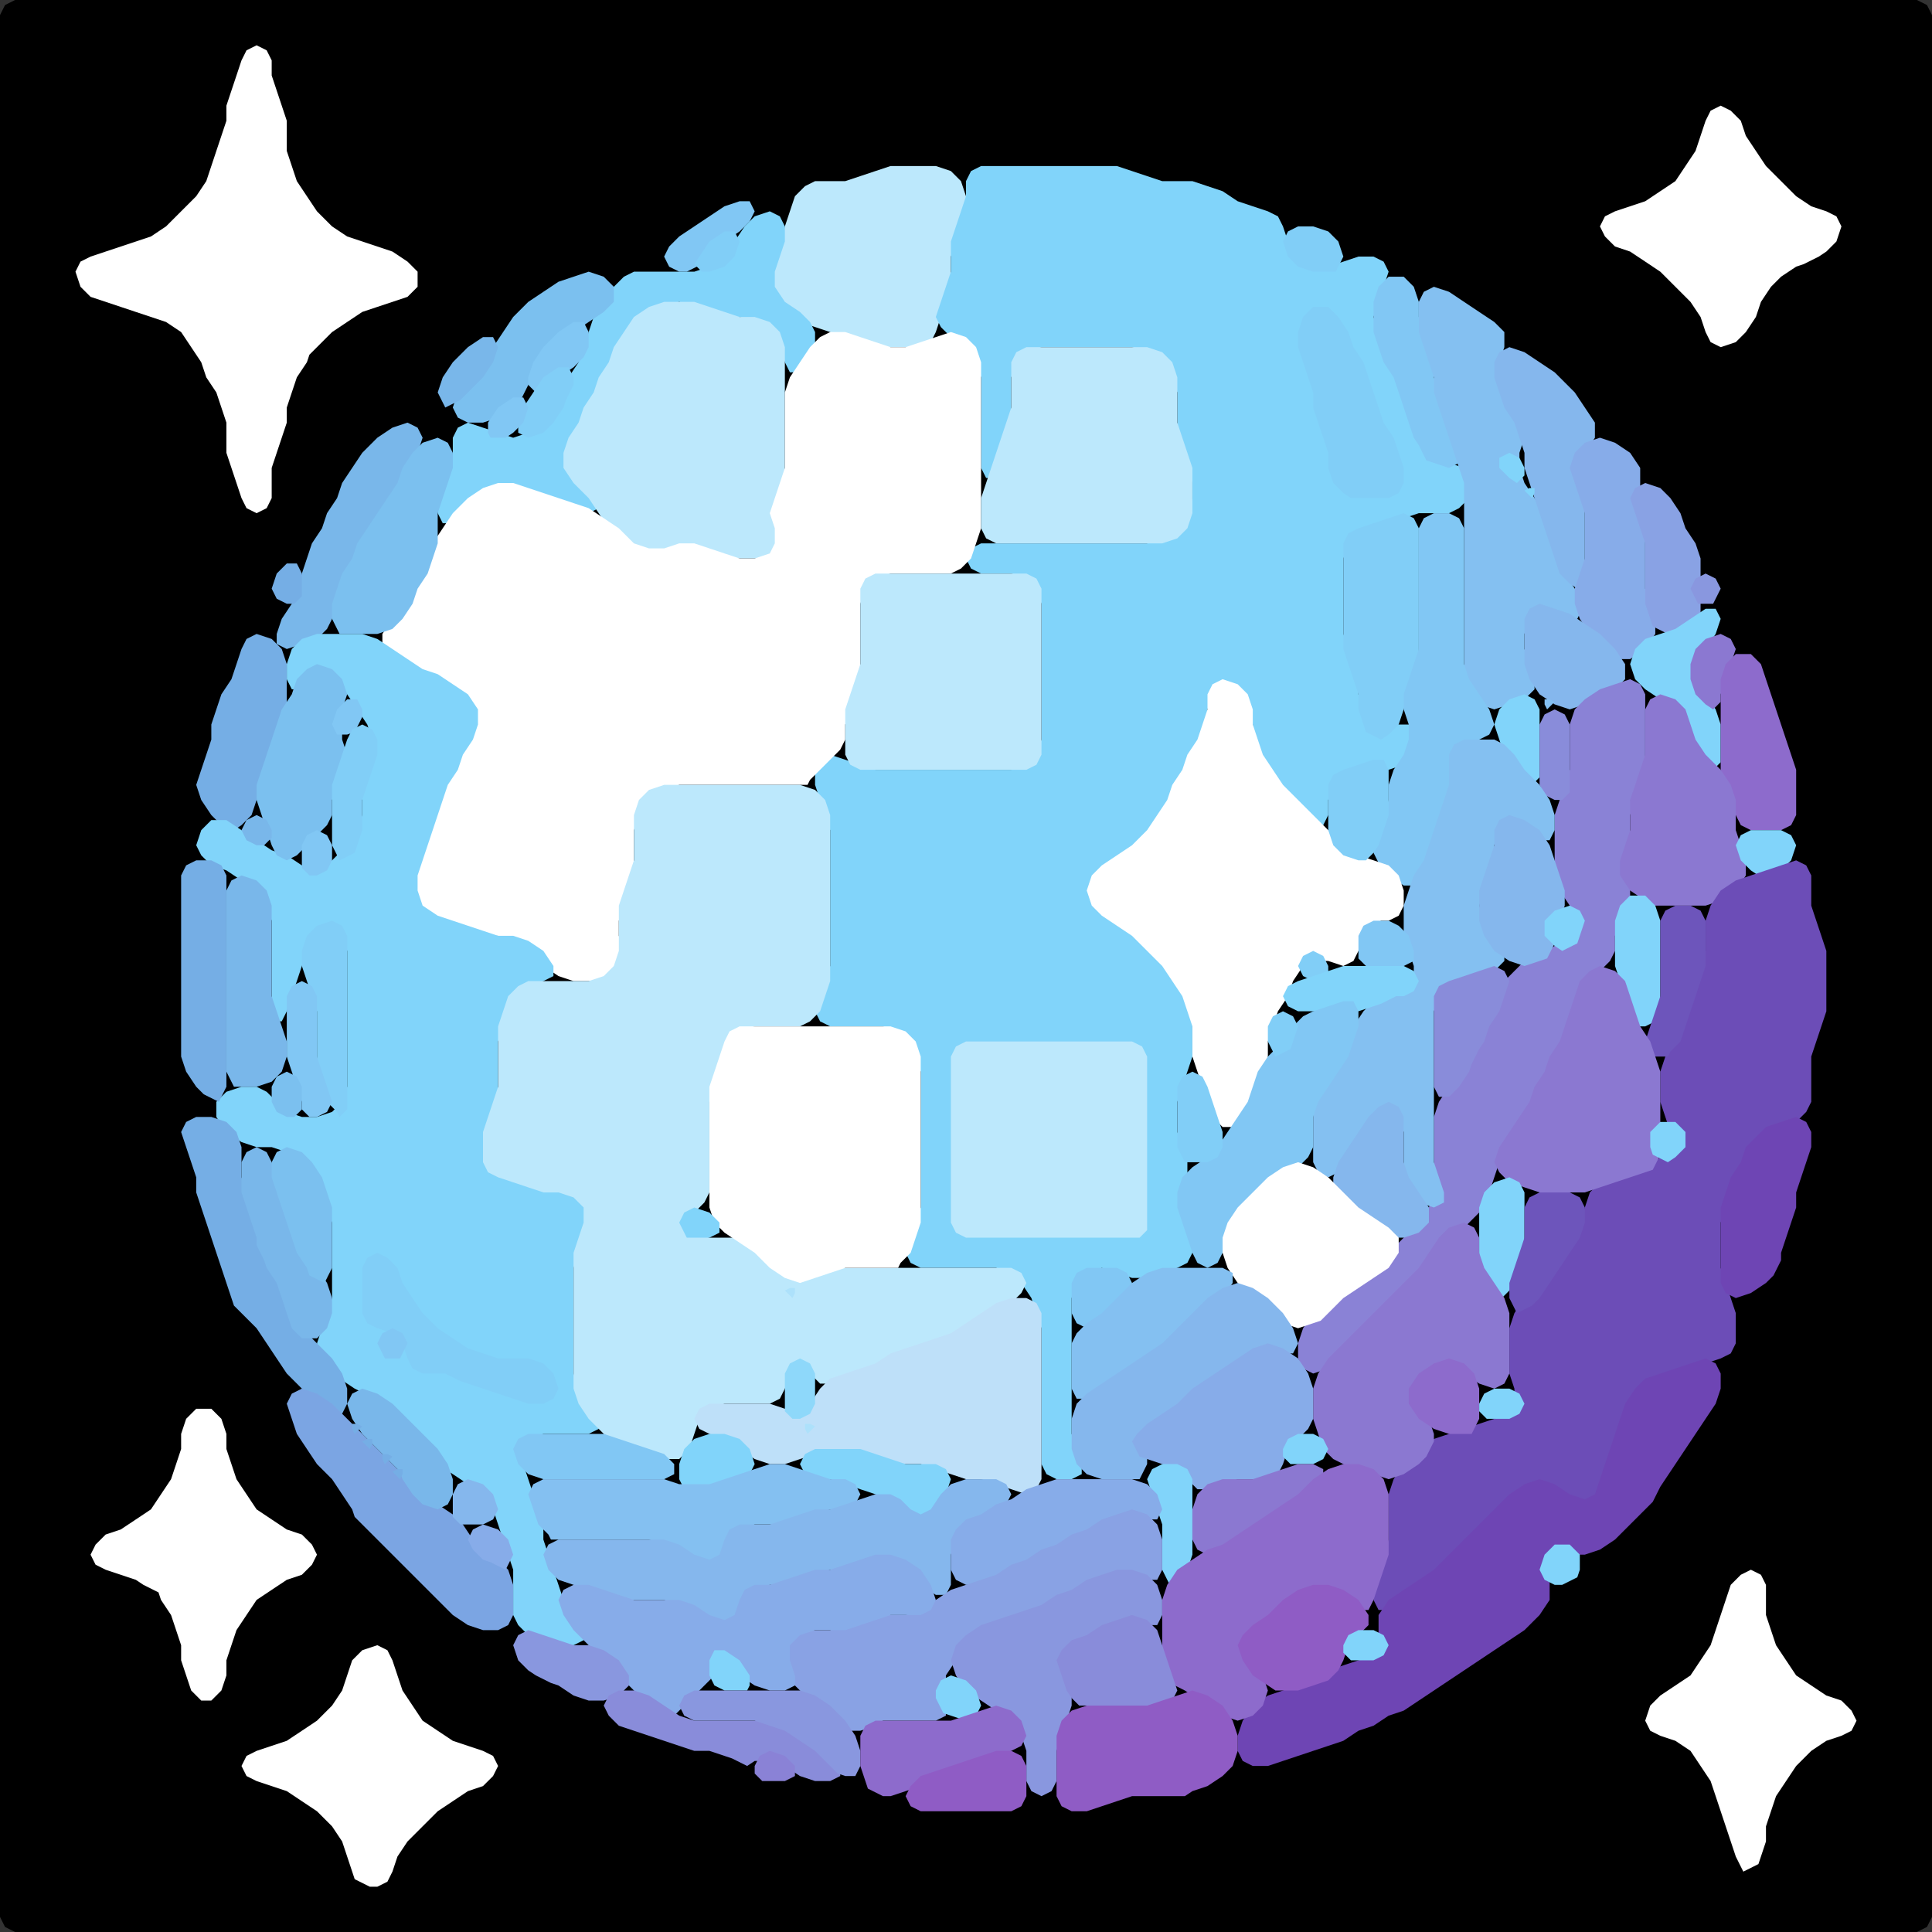 <?xml version="1.0" encoding="UTF-8" standalone="no"?>
<!DOCTYPE svg PUBLIC "-//W3C//DTD SVG 1.1//EN"
"http://www.w3.org/Graphics/SVG/1.1/DTD/svg11.dtd">
<svg width="128" height="128" xmlns="http://www.w3.org/2000/svg" version="1.1">
<rect width="100%" height="100%" fill="#333333" stroke="none"/>
<path d="M 88.5 128.0 L 89.0 128.0 L 90.0 128.0 L 91.0 128.0 L 92.0 128.0 L 93.0 128.0 L 94.0 128.0 L 95.0 128.0 L 96.0 128.0 L 97.0 128.0 L 98.0 128.0 L 99.0 128.0 L 100.0 128.0 L 101.0 128.0 L 102.0 128.0 L 103.0 128.0 L 104.0 128.0 L 105.0 128.0 L 106.0 128.0 L 107.0 128.0 L 108.0 128.0 L 109.0 128.0 L 110.0 128.0 L 111.0 128.0 L 112.0 128.0 L 113.0 128.0 L 114.0 128.0 L 115.0 128.0 L 116.0 128.0 L 117.0 128.0 L 118.0 128.0 L 119.0 128.0 L 120.0 128.0 L 121.0 128.0 L 122.0 128.0 L 123.0 128.0 L 124.0 128.0 L 125.0 128.0 L 126.0 128.0 L 127.0 128.0 L 127.667 127.667 L 128.0 127.0 L 128.0 126.0 L 128.0 125.0 L 128.0 124.0 L 128.0 123.0 L 128.0 122.0 L 128.0 121.0 L 128.0 120.0 L 128.0 119.0 L 128.0 118.0 L 128.0 117.0 L 128.0 116.0 L 128.0 115.0 L 128.0 114.0 L 128.0 113.0 L 128.0 112.0 L 128.0 111.0 L 128.0 110.0 L 128.0 109.0 L 128.0 108.0 L 128.0 107.0 L 128.0 106.0 L 128.0 105.0 L 128.0 104.0 L 128.0 103.0 L 128.0 102.0 L 128.0 101.0 L 128.0 100.0 L 128.0 99.0 L 128.0 98.0 L 128.0 97.0 L 128.0 96.0 L 128.0 95.0 L 128.0 94.0 L 128.0 93.0 L 128.0 92.0 L 128.0 91.0 L 128.0 90.0 L 128.0 89.0 L 128.0 88.0 L 128.0 87.0 L 128.0 86.0 L 128.0 85.0 L 128.0 84.0 L 128.0 83.0 L 128.0 82.0 L 128.0 81.0 L 128.0 80.0 L 128.0 79.0 L 128.0 78.0 L 128.0 77.0 L 128.0 76.0 L 128.0 75.0 L 128.0 74.0 L 128.0 73.0 L 128.0 72.0 L 128.0 71.0 L 128.0 70.0 L 128.0 69.0 L 128.0 68.0 L 128.0 67.0 L 128.0 66.0 L 128.0 65.0 L 128.0 64.0 L 128.0 63.0 L 128.0 62.0 L 128.0 61.0 L 128.0 60.0 L 128.0 59.0 L 128.0 58.0 L 128.0 57.0 L 128.0 56.0 L 128.0 55.0 L 128.0 54.0 L 128.0 53.0 L 128.0 52.0 L 128.0 51.0 L 128.0 50.0 L 128.0 49.0 L 128.0 48.0 L 128.0 47.0 L 128.0 46.0 L 128.0 45.0 L 128.0 44.0 L 128.0 43.0 L 128.0 42.0 L 128.0 41.0 L 128.0 40.0 L 128.0 39.0 L 128.0 38.0 L 128.0 37.0 L 128.0 36.0 L 128.0 35.0 L 128.0 34.0 L 128.0 33.0 L 128.0 32.0 L 128.0 31.0 L 128.0 30.0 L 128.0 29.0 L 128.0 28.0 L 128.0 27.0 L 128.0 26.0 L 128.0 25.0 L 128.0 24.0 L 128.0 23.0 L 128.0 22.0 L 128.0 21.0 L 128.0 20.0 L 128.0 19.0 L 128.0 18.0 L 128.0 17.0 L 128.0 16.0 L 128.0 15.0 L 128.0 14.0 L 128.0 13.0 L 128.0 12.0 L 128.0 11.0 L 128.0 10.0 L 128.0 9.0 L 128.0 8.0 L 128.0 7.0 L 128.0 6.0 L 128.0 5.0 L 128.0 4.0 L 128.0 3.0 L 128.0 2.0 L 128.0 1.0 L 127.667 0.333 L 127.0 0.0 L 126.0 0.0 L 125.0 0.0 L 124.0 0.0 L 123.0 0.0 L 122.0 0.0 L 121.0 0.0 L 120.0 0.0 L 119.0 0.0 L 118.0 0.0 L 117.0 0.0 L 116.0 0.0 L 115.0 0.0 L 114.0 0.0 L 113.0 0.0 L 112.0 0.0 L 111.0 0.0 L 110.0 0.0 L 109.0 0.0 L 108.0 0.0 L 107.0 0.0 L 106.0 0.0 L 105.0 0.0 L 104.0 0.0 L 103.0 0.0 L 102.0 0.0 L 101.0 0.0 L 100.0 0.0 L 99.0 0.0 L 98.0 0.0 L 97.0 0.0 L 96.0 0.0 L 95.0 0.0 L 94.0 0.0 L 93.0 0.0 L 92.0 0.0 L 91.0 0.0 L 90.0 0.0 L 89.0 0.0 L 88.0 0.0 L 87.0 0.0 L 86.0 0.0 L 85.0 0.0 L 84.0 0.0 L 83.0 0.0 L 82.0 0.0 L 81.0 0.0 L 80.0 0.0 L 79.0 0.0 L 78.0 0.0 L 77.0 0.0 L 76.0 0.0 L 75.0 0.0 L 74.0 0.0 L 73.0 0.0 L 72.0 0.0 L 71.0 0.0 L 70.0 0.0 L 69.0 0.0 L 68.0 0.0 L 67.0 0.0 L 66.0 0.0 L 65.0 0.0 L 64.0 0.0 L 63.0 0.0 L 62.0 0.0 L 61.0 0.0 L 60.0 0.0 L 59.0 0.0 L 58.0 0.0 L 57.0 0.0 L 56.0 0.0 L 55.0 0.0 L 54.0 0.0 L 53.0 0.0 L 52.0 0.0 L 51.0 0.0 L 50.0 0.0 L 49.0 0.0 L 48.0 0.0 L 47.0 0.0 L 46.0 0.0 L 45.0 0.0 L 44.0 0.0 L 43.0 0.0 L 42.0 0.0 L 41.0 0.0 L 40.0 0.0 L 39.0 0.0 L 38.0 0.0 L 37.0 0.0 L 36.0 0.0 L 35.0 0.0 L 34.0 0.0 L 33.0 0.0 L 32.0 0.0 L 31.0 0.0 L 30.0 0.0 L 29.0 0.0 L 28.0 0.0 L 27.0 0.0 L 26.0 0.0 L 25.0 0.0 L 24.0 0.0 L 23.0 0.0 L 22.0 0.0 L 21.0 0.0 L 20.0 0.0 L 19.0 0.0 L 18.0 0.0 L 17.0 0.0 L 16.0 0.0 L 15.0 0.0 L 14.0 0.0 L 13.0 0.0 L 12.0 0.0 L 11.0 0.0 L 10.0 0.0 L 9.0 0.0 L 8.0 0.0 L 7.0 0.0 L 6.0 0.0 L 5.0 0.0 L 4.0 0.0 L 3.0 0.0 L 2.0 0.0 L 1.0 0.0 L 0.333 0.333 L 0.0 1.0 L 0.0 2.0 L 0.0 3.0 L 0.0 4.0 L 0.0 5.0 L 0.0 6.0 L 0.0 7.0 L 0.0 8.0 L 0.0 9.0 L 0.0 10.0 L 0.0 11.0 L 0.0 12.0 L 0.0 13.0 L 0.0 14.0 L 0.0 15.0 L 0.0 16.0 L 0.0 17.0 L 0.0 18.0 L 0.0 19.0 L 0.0 20.0 L 0.0 21.0 L 0.0 22.0 L 0.0 23.0 L 0.0 24.0 L 0.0 25.0 L 0.0 26.0 L 0.0 27.0 L 0.0 28.0 L 0.0 29.0 L 0.0 30.0 L 0.0 31.0 L 0.0 32.0 L 0.0 33.0 L 0.0 34.0 L 0.0 35.0 L 0.0 36.0 L 0.0 37.0 L 0.0 38.0 L 0.0 39.0 L 0.0 40.0 L 0.0 41.0 L 0.0 42.0 L 0.0 43.0 L 0.0 44.0 L 0.0 45.0 L 0.0 46.0 L 0.0 47.0 L 0.0 48.0 L 0.0 49.0 L 0.0 50.0 L 0.0 51.0 L 0.0 52.0 L 0.0 53.0 L 0.0 54.0 L 0.0 55.0 L 0.0 56.0 L 0.0 57.0 L 0.0 58.0 L 0.0 59.0 L 0.0 60.0 L 0.0 61.0 L 0.0 62.0 L 0.0 63.0 L 0.0 64.0 L 0.0 65.0 L 0.0 66.0 L 0.0 67.0 L 0.0 68.0 L 0.0 69.0 L 0.0 70.0 L 0.0 71.0 L 0.0 72.0 L 0.0 73.0 L 0.0 74.0 L 0.0 75.0 L 0.0 76.0 L 0.0 77.0 L 0.0 78.0 L 0.0 79.0 L 0.0 80.0 L 0.0 81.0 L 0.0 82.0 L 0.0 83.0 L 0.0 84.0 L 0.0 85.0 L 0.0 86.0 L 0.0 87.0 L 0.0 88.0 L 0.0 89.0 L 0.0 90.0 L 0.0 91.0 L 0.0 92.0 L 0.0 93.0 L 0.0 94.0 L 0.0 95.0 L 0.0 96.0 L 0.0 97.0 L 0.0 98.0 L 0.0 99.0 L 0.0 100.0 L 0.0 101.0 L 0.0 102.0 L 0.0 103.0 L 0.0 104.0 L 0.0 105.0 L 0.0 106.0 L 0.0 107.0 L 0.0 108.0 L 0.0 109.0 L 0.0 110.0 L 0.0 111.0 L 0.0 112.0 L 0.0 113.0 L 0.0 114.0 L 0.0 115.0 L 0.0 116.0 L 0.0 117.0 L 0.0 118.0 L 0.0 119.0 L 0.0 120.0 L 0.0 121.0 L 0.0 122.0 L 0.0 123.0 L 0.0 124.0 L 0.0 125.0 L 0.0 126.0 L 0.0 127.0 L 0.333 127.667 L 1.0 128.0 L 2.0 128.0 L 3.0 128.0 L 4.0 128.0 L 5.0 128.0 L 6.0 128.0 L 7.0 128.0 L 8.0 128.0 L 9.0 128.0 L 10.0 128.0 L 11.0 128.0 L 12.0 128.0 L 13.0 128.0 L 14.0 128.0 L 15.0 128.0 L 16.0 128.0 L 17.0 128.0 L 18.0 128.0 L 19.0 128.0 L 20.0 128.0 L 21.0 128.0 L 22.0 128.0 L 23.0 128.0 L 24.0 128.0 L 25.0 128.0 L 26.0 128.0 L 27.0 128.0 L 28.0 128.0 L 29.0 128.0 L 30.0 128.0 L 31.0 128.0 L 32.0 128.0 L 33.0 128.0 L 34.0 128.0 L 35.0 128.0 L 36.0 128.0 L 37.0 128.0 L 38.0 128.0 L 39.0 128.0 L 40.0 128.0 L 41.0 128.0 L 42.0 128.0 L 43.0 128.0 L 44.0 128.0 L 45.0 128.0 L 46.0 128.0 L 47.0 128.0 L 48.0 128.0 L 49.0 128.0 L 50.0 128.0 L 51.0 128.0 L 52.0 128.0 L 53.0 128.0 L 54.0 128.0 L 55.0 128.0 L 56.0 128.0 L 57.0 128.0 L 58.0 128.0 L 59.0 128.0 L 60.0 128.0 L 61.0 128.0 L 62.0 128.0 L 63.0 128.0 L 64.0 128.0 L 65.0 128.0 L 66.0 128.0 L 67.0 128.0 L 68.0 128.0 L 69.0 128.0 L 70.0 128.0 L 71.0 128.0 L 72.0 128.0 L 73.0 128.0 L 74.0 128.0 L 75.0 128.0 L 76.0 128.0 L 77.0 128.0 L 78.0 128.0 L 79.0 128.0 L 80.0 128.0 L 81.0 128.0 L 82.0 128.0 L 83.0 128.0 L 84.0 128.0 L 85.0 128.0 L 86.0 128.0 L 87.0 128.0 L 87.5 128.0 Z" stroke="none" fill="rgb(0,0,0)" />
<path d="M 21.5 22.5 L 22.0 22.0 L 23.0 21.333 L 24.0 20.667 L 25.0 20.333 L 26.0 20.0 L 27.0 19.667 L 27.667 19.0 L 27.667 18.0 L 27.0 17.333 L 26.0 16.667 L 25.0 16.333 L 24.0 16.0 L 23.0 15.667 L 22.0 15.0 L 21.0 14.0 L 20.333 13.0 L 19.667 12.0 L 19.333 11.0 L 19.0 10.0 L 19.0 9.0 L 19.0 8.0 L 18.667 7.0 L 18.333 6.0 L 18.0 5.0 L 18.0 4.0 L 17.667 3.333 L 17.0 3.0 L 16.333 3.333 L 16.0 4.0 L 15.667 5.0 L 15.333 6.0 L 15.0 7.0 L 15.0 8.0 L 14.667 9.0 L 14.333 10.0 L 14.0 11.0 L 13.667 12.0 L 13.0 13.0 L 12.0 14.0 L 11.0 15.0 L 10.0 15.667 L 9.0 16.0 L 8.0 16.333 L 7.0 16.667 L 6.0 17.0 L 5.333 17.333 L 5.0 18.0 L 5.333 19.0 L 6.0 19.667 L 7.0 20.0 L 8.0 20.333 L 9.0 20.667 L 10.0 21.0 L 11.0 21.333 L 12.0 22.0 L 12.667 23.0 L 13.333 24.0 L 13.667 25.0 L 14.333 26.0 L 14.667 27.0 L 15.0 28.0 L 15.0 29.0 L 15.0 30.0 L 15.333 31.0 L 15.667 32.0 L 16.0 33.0 L 16.333 33.667 L 17.0 34.0 L 17.667 33.667 L 18.0 33.0 L 18.0 32.0 L 18.0 31.0 L 18.333 30.0 L 18.667 29.0 L 19.0 28.0 L 19.0 27.0 L 19.333 26.0 L 19.667 25.0 L 20.333 24.0 L 20.5 23.5 Z" stroke="none" fill="rgb(255,255,255)" />
<path d="M 120.5 17.0 L 121.0 16.667 L 121.667 16.0 L 122.0 15.0 L 121.667 14.333 L 121.0 14.0 L 120.0 13.667 L 119.0 13.0 L 118.0 12.0 L 117.0 11.0 L 116.333 10.0 L 115.667 9.0 L 115.333 8.0 L 114.667 7.333 L 114.0 7.0 L 113.333 7.333 L 113.0 8.0 L 112.667 9.0 L 112.333 10.0 L 111.667 11.0 L 111.0 12.0 L 110.0 12.667 L 109.0 13.333 L 108.0 13.667 L 107.0 14.0 L 106.333 14.333 L 106.0 15.0 L 106.333 15.667 L 107.0 16.333 L 108.0 16.667 L 109.0 17.333 L 110.0 18.0 L 111.0 19.0 L 112.0 20.0 L 112.667 21.0 L 113.0 22.0 L 113.333 22.667 L 114.0 23.0 L 115.0 22.667 L 115.667 22.0 L 116.333 21.0 L 116.667 20.0 L 117.333 19.0 L 118.0 18.333 L 119.0 17.667 L 119.5 17.5 Z" stroke="none" fill="rgb(255,255,255)" />
<path d="M 58.5 23.0 L 59.0 23.0 L 60.0 23.0 L 61.0 23.0 L 61.667 22.667 L 62.0 22.0 L 62.333 21.0 L 62.667 20.0 L 63.0 19.0 L 63.0 18.0 L 63.0 17.0 L 63.333 16.0 L 63.667 15.0 L 64.0 14.0 L 64.0 13.0 L 63.667 12.0 L 63.0 11.333 L 62.0 11.0 L 61.0 11.0 L 60.0 11.0 L 59.0 11.0 L 58.0 11.333 L 57.0 11.667 L 56.0 12.0 L 55.0 12.0 L 54.0 12.0 L 53.333 12.333 L 52.667 13.0 L 52.333 14.0 L 52.0 15.0 L 51.667 16.0 L 51.333 17.0 L 51.0 18.0 L 51.0 19.0 L 51.333 20.0 L 52.0 20.667 L 53.0 21.333 L 54.0 21.667 L 55.0 22.0 L 56.0 22.333 L 57.0 22.667 L 57.5 23.0 Z" stroke="none" fill="rgb(188,232,252)" />
<path d="M 59.5 68.5 L 60.0 69.0 L 60.667 70.0 L 61.0 71.0 L 61.0 72.0 L 61.0 73.0 L 61.0 74.0 L 61.0 75.0 L 61.0 76.0 L 61.0 77.0 L 61.0 78.0 L 61.0 79.0 L 61.0 80.0 L 60.667 81.0 L 60.333 82.0 L 60.0 83.0 L 60.333 83.667 L 61.0 84.0 L 62.0 84.0 L 63.0 84.0 L 64.0 84.0 L 65.0 84.0 L 66.0 84.0 L 67.0 84.333 L 67.667 85.0 L 68.333 86.0 L 68.667 87.0 L 69.0 88.0 L 69.0 89.0 L 69.0 90.0 L 69.0 91.0 L 69.0 92.0 L 69.0 93.0 L 69.0 94.0 L 69.0 95.0 L 69.0 96.0 L 69.0 97.0 L 69.333 97.667 L 70.0 98.0 L 71.0 98.0 L 71.667 97.667 L 71.667 97.0 L 71.333 96.0 L 71.0 95.0 L 71.0 94.0 L 71.0 93.0 L 71.0 92.0 L 71.0 91.0 L 71.0 90.0 L 71.0 89.0 L 71.0 88.0 L 71.0 87.0 L 71.0 86.0 L 71.333 85.0 L 72.0 84.333 L 73.0 84.0 L 74.0 84.333 L 75.0 84.667 L 76.0 84.667 L 77.0 84.333 L 78.0 84.0 L 78.667 83.667 L 79.0 83.0 L 79.0 82.0 L 78.667 81.0 L 78.333 80.0 L 78.333 79.0 L 78.667 78.0 L 78.667 77.0 L 78.333 76.0 L 78.0 75.0 L 78.0 74.0 L 78.0 73.0 L 78.333 72.0 L 78.667 71.0 L 79.0 70.0 L 79.0 69.0 L 79.0 68.0 L 79.0 67.0 L 78.667 66.0 L 78.333 65.0 L 77.667 64.0 L 77.0 63.0 L 76.0 62.0 L 75.0 61.333 L 74.0 60.667 L 73.0 60.0 L 72.667 59.0 L 73.0 58.0 L 74.0 57.333 L 75.0 56.667 L 76.0 56.0 L 76.667 55.0 L 77.333 54.0 L 77.667 53.0 L 78.333 52.0 L 78.667 51.0 L 79.333 50.0 L 79.667 49.0 L 80.0 48.0 L 80.0 47.0 L 80.333 46.0 L 81.0 45.667 L 82.0 46.0 L 82.667 47.0 L 83.0 48.0 L 83.0 49.0 L 83.333 50.0 L 83.667 51.0 L 84.333 52.0 L 85.0 53.0 L 86.0 54.0 L 87.0 54.667 L 87.667 54.667 L 88.0 54.0 L 88.0 53.0 L 88.333 52.0 L 89.0 51.333 L 90.0 51.0 L 91.0 51.0 L 92.0 51.0 L 93.0 50.667 L 94.0 50.0 L 94.667 49.0 L 94.667 48.333 L 94.0 48.0 L 93.0 48.0 L 92.0 48.0 L 91.0 47.667 L 90.333 47.0 L 90.0 46.0 L 90.0 45.0 L 89.667 44.0 L 89.333 43.0 L 89.0 42.0 L 89.0 41.0 L 89.0 40.0 L 89.0 39.0 L 89.0 38.0 L 89.0 37.0 L 89.333 36.0 L 90.0 35.333 L 91.0 35.0 L 92.0 34.667 L 93.0 34.333 L 94.0 34.0 L 95.0 34.0 L 96.0 34.0 L 96.667 33.667 L 97.333 33.0 L 97.667 32.0 L 97.667 31.333 L 97.0 31.0 L 96.0 30.667 L 95.0 30.0 L 94.333 29.0 L 93.667 28.0 L 93.333 27.0 L 93.0 26.0 L 92.667 25.0 L 92.333 24.0 L 91.667 23.0 L 91.333 22.0 L 91.0 21.0 L 91.333 20.0 L 91.667 19.0 L 92.0 18.0 L 91.667 17.333 L 91.0 17.0 L 90.0 17.0 L 89.0 17.333 L 88.0 17.667 L 87.0 17.667 L 86.0 17.0 L 85.333 16.0 L 85.0 15.0 L 84.667 14.333 L 84.0 14.0 L 83.0 13.667 L 82.0 13.333 L 81.0 12.667 L 80.0 12.333 L 79.0 12.0 L 78.0 12.0 L 77.0 12.0 L 76.0 11.667 L 75.0 11.333 L 74.0 11.0 L 73.0 11.0 L 72.0 11.0 L 71.0 11.0 L 70.0 11.0 L 69.0 11.0 L 68.0 11.0 L 67.0 11.0 L 66.0 11.0 L 65.0 11.0 L 64.333 11.333 L 64.0 12.0 L 64.0 13.0 L 63.667 14.0 L 63.333 15.0 L 63.0 16.0 L 63.0 17.0 L 63.0 18.0 L 62.667 19.0 L 62.333 20.0 L 62.0 21.0 L 62.333 21.667 L 63.0 22.333 L 64.0 23.0 L 64.667 24.0 L 65.0 25.0 L 65.0 26.0 L 65.0 27.0 L 65.0 28.0 L 65.0 29.0 L 65.0 30.0 L 65.0 31.0 L 65.333 31.667 L 65.667 31.667 L 66.0 31.0 L 66.333 30.0 L 66.667 29.0 L 67.0 28.0 L 67.0 27.0 L 67.0 26.0 L 67.0 25.0 L 67.333 24.0 L 68.0 23.333 L 69.0 23.0 L 70.0 23.0 L 71.0 23.0 L 72.0 23.0 L 73.0 23.0 L 74.0 23.0 L 75.0 23.0 L 76.0 23.333 L 77.0 24.0 L 77.667 25.0 L 78.0 26.0 L 78.0 27.0 L 78.0 28.0 L 78.0 29.0 L 78.333 30.0 L 78.667 31.0 L 79.0 32.0 L 79.0 33.0 L 78.667 34.0 L 78.0 35.0 L 77.0 35.667 L 76.0 36.0 L 75.0 36.0 L 74.0 36.0 L 73.0 36.0 L 72.0 36.0 L 71.0 36.0 L 70.0 36.0 L 69.0 36.0 L 68.0 36.0 L 67.0 36.0 L 66.0 36.0 L 65.0 36.0 L 64.333 36.333 L 64.0 37.0 L 64.333 37.667 L 65.0 38.0 L 66.0 38.0 L 67.0 38.0 L 68.0 38.333 L 68.667 39.0 L 69.0 40.0 L 69.0 41.0 L 69.0 42.0 L 69.0 43.0 L 69.0 44.0 L 69.0 45.0 L 69.0 46.0 L 69.0 47.0 L 69.0 48.0 L 69.0 49.0 L 68.667 50.0 L 68.0 50.667 L 67.0 51.0 L 66.0 51.0 L 65.0 51.0 L 64.0 51.0 L 63.0 51.0 L 62.0 51.0 L 61.0 51.0 L 60.0 51.0 L 59.0 51.0 L 58.0 51.0 L 57.0 50.667 L 56.0 50.333 L 55.0 50.0 L 54.333 50.333 L 54.0 51.0 L 54.0 52.0 L 54.333 53.0 L 54.667 54.0 L 55.0 55.0 L 55.0 56.0 L 55.0 57.0 L 55.0 58.0 L 55.0 59.0 L 55.0 60.0 L 55.0 61.0 L 55.0 62.0 L 55.0 63.0 L 55.0 64.0 L 54.667 65.0 L 54.333 66.0 L 54.0 67.0 L 54.333 67.667 L 55.0 68.0 L 56.0 68.0 L 57.0 68.0 L 58.0 68.0 L 58.5 68.0 Z" stroke="none" fill="rgb(129,212,250)" />
<path d="M 46.5 17.5 L 47.0 17.0 L 48.0 16.0 L 49.0 15.333 L 49.667 14.667 L 50.0 14.0 L 49.667 13.333 L 49.0 13.333 L 48.0 13.667 L 47.0 14.333 L 46.0 15.0 L 45.0 15.667 L 44.333 16.333 L 44.0 17.0 L 44.333 17.667 L 45.0 18.0 L 45.5 18.0 Z" stroke="none" fill="rgb(129,199,244)" />
<path d="M 37.5 33.5 L 38.0 33.667 L 39.0 34.0 L 39.667 33.667 L 39.667 33.0 L 39.0 32.0 L 38.333 31.0 L 38.0 30.0 L 38.333 29.0 L 38.667 28.0 L 39.333 27.0 L 39.667 26.0 L 40.333 25.0 L 40.667 24.0 L 41.333 23.0 L 42.0 22.0 L 43.0 21.0 L 44.0 20.333 L 45.0 20.0 L 46.0 20.333 L 47.0 20.667 L 48.0 21.0 L 49.0 21.0 L 50.0 21.333 L 51.0 22.0 L 51.667 23.0 L 52.0 24.0 L 52.333 24.667 L 53.0 24.667 L 53.667 24.0 L 54.0 23.0 L 54.0 22.0 L 53.667 21.333 L 53.0 20.667 L 52.0 20.0 L 51.333 19.0 L 51.333 18.0 L 51.667 17.0 L 52.0 16.0 L 52.0 15.0 L 51.667 14.333 L 51.0 14.0 L 50.0 14.333 L 49.333 15.0 L 48.667 16.0 L 48.0 17.0 L 47.0 17.667 L 46.0 18.0 L 45.0 18.0 L 44.0 18.0 L 43.0 18.0 L 42.0 18.0 L 41.333 18.333 L 40.667 19.0 L 40.0 20.0 L 39.333 21.0 L 39.0 22.0 L 38.667 23.0 L 38.333 24.0 L 37.667 25.0 L 37.333 26.0 L 36.667 27.0 L 36.0 28.0 L 35.0 28.667 L 34.0 29.0 L 33.0 28.667 L 32.0 28.333 L 31.0 28.0 L 30.333 28.333 L 30.0 29.0 L 30.0 30.0 L 29.667 31.0 L 29.333 32.0 L 29.0 33.0 L 29.0 34.0 L 29.333 34.667 L 30.0 34.667 L 31.0 34.0 L 32.0 33.0 L 33.0 32.333 L 34.0 32.333 L 35.0 32.667 L 36.0 33.0 L 36.5 33.0 Z" stroke="none" fill="rgb(129,212,250)" />
<path d="M 46.5 18.0 L 47.0 18.0 L 48.0 17.667 L 48.667 17.0 L 49.0 16.0 L 48.667 15.333 L 48.0 15.333 L 47.0 16.0 L 46.333 17.0 L 46.0 17.5 Z" stroke="none" fill="rgb(129,206,247)" />
<path d="M 88.5 18.0 L 88.667 17.667 L 89.0 17.0 L 88.667 16.0 L 88.0 15.333 L 87.0 15.0 L 86.0 15.0 L 85.333 15.333 L 85.0 16.0 L 85.333 17.0 L 86.0 17.667 L 87.0 18.0 L 87.5 18.0 Z" stroke="none" fill="rgb(129,206,247)" />
<path d="M 35.0 25.5 L 35.333 25.0 L 36.0 24.0 L 37.0 23.0 L 38.0 22.0 L 39.0 21.333 L 40.0 20.667 L 40.667 20.0 L 40.667 19.0 L 40.0 18.333 L 39.0 18.0 L 38.0 18.333 L 37.0 18.667 L 36.0 19.333 L 35.0 20.0 L 34.0 21.0 L 33.333 22.0 L 32.667 23.0 L 32.0 24.0 L 31.0 25.0 L 30.333 26.0 L 30.0 27.0 L 30.333 27.667 L 31.0 28.0 L 32.0 28.0 L 33.0 27.667 L 34.0 27.0 L 34.5 26.5 Z" stroke="none" fill="rgb(123,192,239)" />
<path d="M 94.5 30.5 L 95.0 30.667 L 96.0 31.0 L 96.667 30.667 L 96.667 30.0 L 96.333 29.0 L 96.0 28.0 L 95.667 27.0 L 95.333 26.0 L 95.0 25.0 L 95.0 24.0 L 94.667 23.0 L 94.333 22.0 L 94.0 21.0 L 94.0 20.0 L 93.667 19.0 L 93.0 18.333 L 92.0 18.333 L 91.333 19.0 L 91.0 20.0 L 91.0 21.0 L 91.0 22.0 L 91.333 23.0 L 91.667 24.0 L 92.333 25.0 L 92.667 26.0 L 93.0 27.0 L 93.333 28.0 L 93.667 29.0 L 94.0 29.5 Z" stroke="none" fill="rgb(129,199,244)" />
<path d="M 104.5 41.0 L 104.667 40.667 L 104.667 40.0 L 104.333 39.0 L 103.667 38.0 L 103.333 37.0 L 103.0 36.0 L 102.667 35.0 L 102.333 34.0 L 101.667 33.0 L 101.0 32.0 L 100.667 31.0 L 100.667 30.0 L 101.0 29.0 L 100.667 28.0 L 100.333 27.0 L 99.667 26.0 L 99.333 25.0 L 99.333 24.0 L 99.667 23.0 L 99.667 22.0 L 99.0 21.333 L 98.0 20.667 L 97.0 20.0 L 96.0 19.333 L 95.0 19.0 L 94.333 19.333 L 94.0 20.0 L 94.0 21.0 L 94.0 22.0 L 94.333 23.0 L 94.667 24.0 L 95.0 25.0 L 95.0 26.0 L 95.333 27.0 L 95.667 28.0 L 96.0 29.0 L 96.333 30.0 L 96.667 31.0 L 97.0 32.0 L 97.0 33.0 L 97.0 34.0 L 97.0 35.0 L 97.0 36.0 L 97.0 37.0 L 97.0 38.0 L 97.0 39.0 L 97.0 40.0 L 97.0 41.0 L 97.0 42.0 L 97.0 43.0 L 97.0 44.0 L 97.0 45.0 L 97.333 46.0 L 98.0 46.667 L 99.0 47.0 L 100.0 46.667 L 101.0 46.333 L 101.667 45.667 L 101.667 45.0 L 101.333 44.0 L 101.0 43.0 L 101.0 42.0 L 101.333 41.0 L 102.0 40.667 L 103.0 40.667 L 103.5 41.0 Z" stroke="none" fill="rgb(132,192,241)" />
<path d="M 50.5 37.0 L 51.0 37.0 L 51.667 36.667 L 52.0 36.0 L 51.667 35.0 L 51.667 34.0 L 51.667 33.0 L 52.0 32.0 L 52.0 31.0 L 52.0 30.0 L 52.0 29.0 L 52.0 28.0 L 52.0 27.0 L 52.0 26.0 L 52.0 25.0 L 52.0 24.0 L 52.0 23.0 L 51.667 22.0 L 51.0 21.333 L 50.0 21.0 L 49.0 21.0 L 48.0 20.667 L 47.0 20.333 L 46.0 20.0 L 45.0 20.0 L 44.0 20.0 L 43.0 20.333 L 42.0 21.0 L 41.333 22.0 L 40.667 23.0 L 40.333 24.0 L 39.667 25.0 L 39.333 26.0 L 38.667 27.0 L 38.333 28.0 L 37.667 29.0 L 37.333 30.0 L 37.333 31.0 L 38.0 32.0 L 39.0 33.0 L 39.667 34.0 L 40.333 35.0 L 41.0 36.0 L 42.0 36.667 L 43.0 37.0 L 44.0 36.667 L 45.0 36.333 L 46.0 36.333 L 47.0 36.667 L 48.0 37.0 L 49.0 37.0 L 49.5 37.0 Z" stroke="none" fill="rgb(188,232,252)" />
<path d="M 90.5 33.0 L 91.0 33.0 L 92.0 33.0 L 92.667 32.667 L 93.0 32.0 L 93.0 31.0 L 92.667 30.0 L 92.333 29.0 L 91.667 28.0 L 91.333 27.0 L 91.0 26.0 L 90.667 25.0 L 90.333 24.0 L 89.667 23.0 L 89.333 22.0 L 88.667 21.0 L 88.0 20.333 L 87.0 20.333 L 86.333 21.0 L 86.0 22.0 L 86.0 23.0 L 86.333 24.0 L 86.667 25.0 L 87.0 26.0 L 87.0 27.0 L 87.333 28.0 L 87.667 29.0 L 88.0 30.0 L 88.0 31.0 L 88.333 32.0 L 89.0 32.667 L 89.5 33.0 Z" stroke="none" fill="rgb(129,206,247)" />
<path d="M 35.5 26.0 L 36.0 25.667 L 37.0 25.0 L 38.0 24.333 L 38.667 23.667 L 39.0 23.0 L 39.0 22.0 L 38.667 21.333 L 38.0 21.333 L 37.0 22.0 L 36.0 23.0 L 35.333 24.0 L 35.0 25.0 L 35.0 25.5 Z" stroke="none" fill="rgb(129,199,244)" />
<path d="M 30.5 26.5 L 31.0 26.0 L 32.0 25.0 L 32.667 24.0 L 33.0 23.0 L 32.667 22.333 L 32.0 22.333 L 31.0 23.0 L 30.0 24.0 L 29.333 25.0 L 29.0 26.0 L 29.333 26.667 L 29.5 27.0 Z" stroke="none" fill="rgb(121,183,234)" />
<path d="M 53.5 52.0 L 53.667 51.667 L 54.333 51.0 L 55.0 50.333 L 55.667 49.667 L 56.0 49.0 L 56.0 48.0 L 56.333 47.0 L 56.667 46.0 L 57.0 45.0 L 57.0 44.0 L 57.0 43.0 L 57.0 42.0 L 57.0 41.0 L 57.0 40.0 L 57.333 39.0 L 58.0 38.333 L 59.0 38.0 L 60.0 38.0 L 61.0 38.0 L 62.0 38.0 L 63.0 38.0 L 63.667 37.667 L 64.333 37.0 L 64.667 36.0 L 65.0 35.0 L 65.0 34.0 L 65.0 33.0 L 65.0 32.0 L 65.0 31.0 L 65.0 30.0 L 65.0 29.0 L 65.0 28.0 L 65.0 27.0 L 65.0 26.0 L 65.0 25.0 L 65.0 24.0 L 64.667 23.0 L 64.0 22.333 L 63.0 22.0 L 62.0 22.333 L 61.0 22.667 L 60.0 23.0 L 59.0 23.0 L 58.0 22.667 L 57.0 22.333 L 56.0 22.0 L 55.0 22.0 L 54.333 22.333 L 53.667 23.0 L 53.0 24.0 L 52.333 25.0 L 52.0 26.0 L 52.0 27.0 L 52.0 28.0 L 52.0 29.0 L 52.0 30.0 L 52.0 31.0 L 51.667 32.0 L 51.333 33.0 L 51.0 34.0 L 51.333 35.0 L 51.333 36.0 L 51.0 36.667 L 50.0 37.0 L 49.0 37.0 L 48.0 36.667 L 47.0 36.333 L 46.0 36.0 L 45.0 36.0 L 44.0 36.333 L 43.0 36.333 L 42.0 36.0 L 41.0 35.0 L 40.0 34.333 L 39.0 33.667 L 38.0 33.333 L 37.0 33.0 L 36.0 32.667 L 35.0 32.333 L 34.0 32.0 L 33.0 32.0 L 32.0 32.333 L 31.0 33.0 L 30.0 34.0 L 29.333 35.0 L 28.667 36.0 L 28.333 37.0 L 27.667 38.0 L 27.333 39.0 L 26.667 40.0 L 26.0 41.0 L 25.333 42.0 L 25.333 43.0 L 26.0 43.667 L 27.0 44.333 L 28.0 44.667 L 29.0 45.333 L 30.0 46.0 L 30.667 47.0 L 31.0 48.0 L 30.667 49.0 L 30.333 50.0 L 29.667 51.0 L 29.333 52.0 L 29.0 53.0 L 28.667 54.0 L 28.333 55.0 L 28.0 56.0 L 27.667 57.0 L 27.333 58.0 L 27.0 59.0 L 27.333 60.0 L 28.0 60.667 L 29.0 61.0 L 30.0 61.333 L 31.0 61.667 L 32.0 62.0 L 33.0 62.0 L 34.0 62.333 L 35.0 63.0 L 36.0 64.0 L 37.0 64.667 L 38.0 65.0 L 39.0 65.0 L 40.0 65.0 L 41.0 65.0 L 41.667 64.667 L 41.667 64.0 L 41.333 63.0 L 41.0 62.0 L 41.0 61.0 L 41.333 60.0 L 41.667 59.0 L 42.0 58.0 L 42.0 57.0 L 42.0 56.0 L 42.0 55.0 L 42.333 54.0 L 43.0 53.0 L 44.0 52.333 L 45.0 52.0 L 46.0 52.0 L 47.0 52.0 L 48.0 52.0 L 49.0 52.0 L 50.0 52.0 L 51.0 52.0 L 52.0 52.0 L 52.5 52.0 Z" stroke="none" fill="rgb(255,255,255)" />
<path d="M 68.5 36.0 L 69.0 36.0 L 70.0 36.0 L 71.0 36.0 L 72.0 36.0 L 73.0 36.0 L 74.0 36.0 L 75.0 36.0 L 76.0 36.0 L 77.0 36.0 L 78.0 35.667 L 78.667 35.0 L 79.0 34.0 L 79.0 33.0 L 79.0 32.0 L 79.0 31.0 L 78.667 30.0 L 78.333 29.0 L 78.0 28.0 L 78.0 27.0 L 78.0 26.0 L 78.0 25.0 L 77.667 24.0 L 77.0 23.333 L 76.0 23.0 L 75.0 23.0 L 74.0 23.0 L 73.0 23.0 L 72.0 23.0 L 71.0 23.0 L 70.0 23.0 L 69.0 23.0 L 68.0 23.0 L 67.333 23.333 L 67.0 24.0 L 67.0 25.0 L 67.0 26.0 L 67.0 27.0 L 66.667 28.0 L 66.333 29.0 L 66.0 30.0 L 65.667 31.0 L 65.333 32.0 L 65.0 33.0 L 65.0 34.0 L 65.0 35.0 L 65.333 35.667 L 66.0 36.0 L 67.0 36.0 L 67.5 36.0 Z" stroke="none" fill="rgb(188,232,252)" />
<path d="M 105.0 38.5 L 105.0 38.0 L 105.0 37.0 L 105.0 36.0 L 105.0 35.0 L 105.0 34.0 L 105.0 33.0 L 104.667 32.0 L 104.667 31.0 L 105.0 30.0 L 105.667 29.0 L 105.667 28.0 L 105.0 27.0 L 104.333 26.0 L 103.667 25.333 L 103.0 24.667 L 102.0 24.0 L 101.0 23.333 L 100.0 23.0 L 99.333 23.333 L 99.0 24.0 L 99.0 25.0 L 99.333 26.0 L 99.667 27.0 L 100.333 28.0 L 100.667 29.0 L 101.0 30.0 L 101.0 31.0 L 101.333 32.0 L 101.667 33.0 L 102.0 34.0 L 102.333 35.0 L 102.667 36.0 L 103.0 37.0 L 103.333 38.0 L 104.0 38.667 L 104.5 39.0 Z" stroke="none" fill="rgb(133,183,237)" />
<path d="M 38.0 25.5 L 38.0 25.0 L 37.667 24.333 L 37.0 24.333 L 36.0 25.0 L 35.333 26.0 L 34.667 27.0 L 34.333 28.0 L 34.333 28.667 L 35.0 29.0 L 36.0 28.667 L 36.667 28.0 L 37.333 27.0 L 37.5 26.5 Z" stroke="none" fill="rgb(129,206,247)" />
<path d="M 33.5 29.0 L 34.0 28.667 L 34.667 28.0 L 35.0 27.0 L 34.667 26.333 L 34.0 26.333 L 33.0 27.0 L 32.333 28.0 L 32.333 28.667 L 32.5 29.0 Z" stroke="none" fill="rgb(129,199,244)" />
<path d="M 23.0 38.5 L 23.333 38.0 L 23.667 37.0 L 24.333 36.0 L 25.0 35.0 L 25.667 34.0 L 26.333 33.0 L 26.667 32.0 L 27.333 31.0 L 27.667 30.0 L 28.0 29.0 L 27.667 28.333 L 27.0 28.0 L 26.0 28.333 L 25.0 29.0 L 24.0 30.0 L 23.333 31.0 L 22.667 32.0 L 22.333 33.0 L 21.667 34.0 L 21.333 35.0 L 20.667 36.0 L 20.333 37.0 L 20.0 38.0 L 19.667 39.0 L 19.333 40.0 L 18.667 41.0 L 18.333 42.0 L 18.333 42.667 L 19.0 43.0 L 20.0 42.667 L 21.0 42.333 L 21.667 41.667 L 22.0 41.0 L 22.333 40.0 L 22.5 39.5 Z" stroke="none" fill="rgb(121,183,234)" />
<path d="M 23.5 42.0 L 24.0 42.0 L 25.0 42.0 L 26.0 41.667 L 26.667 41.0 L 27.333 40.0 L 27.667 39.0 L 28.333 38.0 L 28.667 37.0 L 29.0 36.0 L 29.0 35.0 L 29.0 34.0 L 29.333 33.0 L 29.667 32.0 L 30.0 31.0 L 30.0 30.0 L 29.667 29.333 L 29.0 29.0 L 28.0 29.333 L 27.333 30.0 L 26.667 31.0 L 26.333 32.0 L 25.667 33.0 L 25.0 34.0 L 24.333 35.0 L 23.667 36.0 L 23.333 37.0 L 22.667 38.0 L 22.333 39.0 L 22.0 40.0 L 22.0 41.0 L 22.333 41.667 L 22.5 42.0 Z" stroke="none" fill="rgb(123,192,239)" />
<path d="M 106.5 43.5 L 107.0 43.667 L 108.0 43.667 L 109.0 43.0 L 109.667 42.0 L 109.667 41.0 L 109.333 40.0 L 109.0 39.0 L 109.0 38.0 L 109.0 37.0 L 109.0 36.0 L 109.0 35.0 L 108.667 34.0 L 108.667 33.0 L 108.667 32.0 L 108.667 31.0 L 108.0 30.0 L 107.0 29.333 L 106.0 29.0 L 105.0 29.333 L 104.333 30.0 L 104.0 31.0 L 104.333 32.0 L 104.667 33.0 L 105.0 34.0 L 105.0 35.0 L 105.0 36.0 L 105.0 37.0 L 104.667 38.0 L 104.333 39.0 L 104.333 40.0 L 104.667 41.0 L 105.333 42.0 L 105.5 42.5 Z" stroke="none" fill="rgb(135,172,233)" />
<path d="M 101.0 31.5 L 101.0 31.0 L 100.667 30.333 L 100.0 30.0 L 99.333 30.333 L 99.333 31.0 L 100.0 31.667 L 100.5 32.0 Z" stroke="none" fill="rgb(129,212,250)" />
<path d="M 101.5 33.0 L 101.667 32.667 L 101.667 32.333 L 101.333 32.333 L 101.0 32.5 Z" stroke="none" fill="rgb(129,212,250)" />
<path d="M 110.5 42.0 L 111.0 42.0 L 112.0 41.667 L 112.667 41.0 L 112.667 40.0 L 112.667 39.0 L 112.667 38.0 L 112.667 37.0 L 112.333 36.0 L 111.667 35.0 L 111.333 34.0 L 110.667 33.0 L 110.0 32.333 L 109.0 32.0 L 108.333 32.333 L 108.0 33.0 L 108.333 34.0 L 108.667 35.0 L 109.0 36.0 L 109.0 37.0 L 109.0 38.0 L 109.0 39.0 L 109.0 40.0 L 109.333 41.0 L 109.5 41.5 Z" stroke="none" fill="rgb(137,162,228)" />
<path d="M 91.5 49.0 L 92.0 48.667 L 92.667 48.0 L 93.0 47.0 L 93.333 46.0 L 93.667 45.0 L 94.0 44.0 L 94.0 43.0 L 94.0 42.0 L 94.0 41.0 L 94.0 40.0 L 94.0 39.0 L 94.0 38.0 L 94.0 37.0 L 94.0 36.0 L 94.0 35.0 L 93.667 34.333 L 93.0 34.0 L 92.0 34.333 L 91.0 34.667 L 90.0 35.0 L 89.333 35.333 L 89.0 36.0 L 89.0 37.0 L 89.0 38.0 L 89.0 39.0 L 89.0 40.0 L 89.0 41.0 L 89.0 42.0 L 89.0 43.0 L 89.333 44.0 L 89.667 45.0 L 90.0 46.0 L 90.0 47.0 L 90.333 48.0 L 90.5 48.5 Z" stroke="none" fill="rgb(129,206,247)" />
<path d="M 91.5 57.5 L 92.0 58.0 L 93.0 58.667 L 93.667 58.667 L 94.333 58.0 L 94.667 57.0 L 95.0 56.0 L 95.333 55.0 L 95.667 54.0 L 96.0 53.0 L 96.0 52.0 L 96.0 51.0 L 96.333 50.0 L 97.0 49.333 L 98.0 49.0 L 98.667 48.667 L 99.0 48.0 L 98.667 47.0 L 98.0 46.0 L 97.333 45.0 L 97.0 44.0 L 97.0 43.0 L 97.0 42.0 L 97.0 41.0 L 97.0 40.0 L 97.0 39.0 L 97.0 38.0 L 97.0 37.0 L 97.0 36.0 L 97.0 35.0 L 96.667 34.333 L 96.0 34.0 L 95.0 34.0 L 94.333 34.333 L 94.0 35.0 L 94.0 36.0 L 94.0 37.0 L 94.0 38.0 L 94.0 39.0 L 94.0 40.0 L 94.0 41.0 L 94.0 42.0 L 94.0 43.0 L 93.667 44.0 L 93.333 45.0 L 93.0 46.0 L 93.0 47.0 L 93.333 48.0 L 93.333 49.0 L 93.0 50.0 L 92.333 51.0 L 92.0 52.0 L 92.0 53.0 L 91.667 54.0 L 91.333 55.0 L 91.0 56.0 L 91.0 56.5 Z" stroke="none" fill="rgb(129,199,244)" />
<path d="M 20.0 39.5 L 20.0 39.0 L 20.0 38.0 L 19.667 37.333 L 19.0 37.333 L 18.333 38.0 L 18.0 39.0 L 18.333 39.667 L 19.0 40.0 L 19.5 40.0 Z" stroke="none" fill="rgb(117,174,229)" />
<path d="M 65.5 51.0 L 66.0 51.0 L 67.0 51.0 L 68.0 51.0 L 68.667 50.667 L 69.0 50.0 L 69.0 49.0 L 69.0 48.0 L 69.0 47.0 L 69.0 46.0 L 69.0 45.0 L 69.0 44.0 L 69.0 43.0 L 69.0 42.0 L 69.0 41.0 L 69.0 40.0 L 69.0 39.0 L 68.667 38.333 L 68.0 38.0 L 67.0 38.0 L 66.0 38.0 L 65.0 38.0 L 64.0 38.0 L 63.0 38.0 L 62.0 38.0 L 61.0 38.0 L 60.0 38.0 L 59.0 38.0 L 58.0 38.0 L 57.333 38.333 L 57.0 39.0 L 57.0 40.0 L 57.0 41.0 L 57.0 42.0 L 57.0 43.0 L 57.0 44.0 L 56.667 45.0 L 56.333 46.0 L 56.0 47.0 L 56.0 48.0 L 56.0 49.0 L 56.0 50.0 L 56.333 50.667 L 57.0 51.0 L 58.0 51.0 L 59.0 51.0 L 60.0 51.0 L 61.0 51.0 L 62.0 51.0 L 63.0 51.0 L 64.0 51.0 L 64.5 51.0 Z" stroke="none" fill="rgb(188,232,252)" />
<path d="M 113.5 40.0 L 113.667 39.667 L 114.0 39.0 L 113.667 38.333 L 113.0 38.0 L 112.333 38.333 L 112.0 39.0 L 112.333 39.667 L 112.5 40.0 Z" stroke="none" fill="rgb(137,151,223)" />
<path d="M 106.5 46.0 L 107.0 45.667 L 107.667 45.0 L 107.667 44.0 L 107.0 43.0 L 106.0 42.0 L 105.0 41.333 L 104.0 40.667 L 103.0 40.333 L 102.0 40.0 L 101.333 40.333 L 101.0 41.0 L 101.0 42.0 L 101.0 43.0 L 101.0 44.0 L 101.333 45.0 L 102.0 46.0 L 103.0 46.667 L 104.0 47.0 L 105.0 46.667 L 105.5 46.5 Z" stroke="none" fill="rgb(133,183,237)" />
<path d="M 114.0 50.5 L 114.0 50.0 L 114.0 49.0 L 114.0 48.0 L 113.667 47.0 L 113.0 46.0 L 112.333 45.0 L 112.333 44.0 L 113.0 43.0 L 113.667 42.0 L 114.0 41.0 L 113.667 40.333 L 113.0 40.333 L 112.0 41.0 L 111.0 41.667 L 110.0 42.0 L 109.0 42.333 L 108.333 43.0 L 108.0 44.0 L 108.333 45.0 L 109.0 45.667 L 110.0 46.333 L 111.0 47.0 L 111.667 48.0 L 112.0 49.0 L 112.333 50.0 L 113.0 50.667 L 113.5 51.0 Z" stroke="none" fill="rgb(129,212,250)" />
<path d="M 15.5 55.0 L 16.0 54.667 L 16.667 54.0 L 17.0 53.0 L 17.333 52.0 L 17.667 51.0 L 18.0 50.0 L 18.333 49.0 L 18.667 48.0 L 19.0 47.0 L 19.0 46.0 L 19.0 45.0 L 19.0 44.0 L 18.667 43.0 L 18.0 42.333 L 17.0 42.0 L 16.333 42.333 L 16.0 43.0 L 15.667 44.0 L 15.333 45.0 L 14.667 46.0 L 14.333 47.0 L 14.0 48.0 L 14.0 49.0 L 13.667 50.0 L 13.333 51.0 L 13.0 52.0 L 13.333 53.0 L 14.0 54.0 L 14.5 54.5 Z" stroke="none" fill="rgb(117,174,229)" />
<path d="M 24.5 92.5 L 25.0 93.0 L 26.0 94.0 L 27.0 95.0 L 28.0 96.0 L 29.0 97.0 L 30.0 97.667 L 31.0 98.333 L 32.0 99.0 L 32.667 100.0 L 33.0 101.0 L 33.333 102.0 L 33.667 103.0 L 34.0 104.0 L 34.0 105.0 L 34.0 106.0 L 34.0 107.0 L 34.333 107.667 L 35.0 108.333 L 36.0 108.667 L 37.0 109.0 L 38.0 109.0 L 38.667 108.667 L 38.667 108.0 L 38.0 107.0 L 37.333 106.0 L 37.0 105.0 L 36.667 104.0 L 36.333 103.0 L 36.0 102.0 L 36.0 101.0 L 35.667 100.0 L 35.333 99.0 L 35.0 98.0 L 34.667 97.0 L 34.667 96.0 L 35.0 95.333 L 36.0 95.0 L 37.0 95.0 L 38.0 95.0 L 39.0 95.0 L 39.667 94.667 L 39.667 94.0 L 39.0 93.0 L 38.333 92.0 L 38.0 91.0 L 38.0 90.0 L 38.0 89.0 L 38.0 88.0 L 38.0 87.0 L 38.0 86.0 L 38.0 85.0 L 38.0 84.0 L 38.333 83.0 L 39.0 82.0 L 39.667 81.0 L 39.667 80.0 L 39.0 79.333 L 38.0 79.0 L 37.0 79.0 L 36.0 78.667 L 35.0 78.333 L 34.0 78.0 L 33.0 77.667 L 32.333 77.0 L 32.0 76.0 L 32.333 75.0 L 32.667 74.0 L 33.0 73.0 L 33.0 72.0 L 33.0 71.0 L 33.0 70.0 L 33.0 69.0 L 33.333 68.0 L 33.667 67.0 L 34.333 66.0 L 35.0 65.333 L 36.0 65.0 L 36.667 64.667 L 36.667 64.0 L 36.0 63.0 L 35.0 62.333 L 34.0 62.0 L 33.0 62.0 L 32.0 61.667 L 31.0 61.333 L 30.0 61.0 L 29.0 60.667 L 28.0 60.0 L 27.667 59.0 L 27.667 58.0 L 28.0 57.0 L 28.333 56.0 L 28.667 55.0 L 29.0 54.0 L 29.333 53.0 L 29.667 52.0 L 30.333 51.0 L 30.667 50.0 L 31.333 49.0 L 31.667 48.0 L 31.667 47.0 L 31.0 46.0 L 30.0 45.333 L 29.0 44.667 L 28.0 44.333 L 27.0 43.667 L 26.0 43.0 L 25.0 42.333 L 24.0 42.0 L 23.0 42.0 L 22.0 42.0 L 21.0 42.0 L 20.0 42.333 L 19.333 43.0 L 19.0 44.0 L 19.0 45.0 L 19.333 45.667 L 19.667 45.667 L 20.333 45.0 L 21.0 44.667 L 22.0 45.0 L 23.0 46.0 L 23.667 47.0 L 24.333 48.0 L 24.667 49.0 L 24.667 50.0 L 24.333 51.0 L 24.0 52.0 L 24.0 53.0 L 24.0 54.0 L 23.667 55.0 L 23.0 56.0 L 22.0 57.0 L 21.0 57.333 L 20.0 57.333 L 19.0 56.667 L 18.0 56.333 L 17.0 55.667 L 16.0 55.0 L 15.0 54.333 L 14.0 54.333 L 13.333 55.0 L 13.0 56.0 L 13.333 56.667 L 14.0 57.333 L 15.0 57.667 L 16.0 58.333 L 17.0 59.0 L 17.667 60.0 L 18.0 61.0 L 18.0 62.0 L 18.0 63.0 L 18.0 64.0 L 18.0 65.0 L 18.0 66.0 L 18.0 67.0 L 18.333 67.667 L 18.667 67.667 L 19.0 67.0 L 19.333 66.0 L 19.667 65.0 L 20.0 64.0 L 20.333 63.0 L 21.0 62.0 L 22.0 61.667 L 22.667 62.0 L 23.0 63.0 L 23.0 64.0 L 23.0 65.0 L 23.0 66.0 L 23.0 67.0 L 23.0 68.0 L 23.0 69.0 L 23.0 70.0 L 23.0 71.0 L 23.0 72.0 L 22.667 73.0 L 22.0 73.667 L 21.0 74.0 L 20.0 74.0 L 19.0 73.667 L 18.333 73.0 L 17.667 72.333 L 17.0 72.0 L 16.0 72.0 L 15.0 72.333 L 14.333 73.0 L 14.333 74.0 L 15.0 75.0 L 16.0 75.667 L 17.0 76.0 L 18.0 76.0 L 19.0 76.333 L 20.0 77.0 L 20.667 78.0 L 21.333 79.0 L 21.667 80.0 L 22.0 81.0 L 22.0 82.0 L 22.0 83.0 L 22.0 84.0 L 22.0 85.0 L 22.0 86.0 L 21.667 87.0 L 21.333 88.0 L 21.0 89.0 L 21.333 90.0 L 22.0 91.0 L 23.0 91.667 L 23.5 92.0 Z" stroke="none" fill="rgb(129,212,250)" />
<path d="M 114.0 46.5 L 114.0 46.0 L 114.333 45.0 L 114.667 44.0 L 115.0 43.0 L 114.667 42.333 L 114.0 42.0 L 113.0 42.333 L 112.333 43.0 L 112.0 44.0 L 112.0 45.0 L 112.333 46.0 L 113.0 46.667 L 113.5 47.0 Z" stroke="none" fill="rgb(139,120,209)" />
<path d="M 117.5 55.0 L 118.0 55.0 L 118.667 54.667 L 119.0 54.0 L 119.0 53.0 L 119.0 52.0 L 119.0 51.0 L 118.667 50.0 L 118.333 49.0 L 118.0 48.0 L 117.667 47.0 L 117.333 46.0 L 117.0 45.0 L 116.667 44.0 L 116.0 43.333 L 115.0 43.333 L 114.333 44.0 L 114.0 45.0 L 114.0 46.0 L 114.0 47.0 L 114.0 48.0 L 114.0 49.0 L 114.0 50.0 L 114.0 51.0 L 114.333 52.0 L 114.667 53.0 L 115.0 54.0 L 115.333 54.667 L 116.0 55.0 L 116.5 55.0 Z" stroke="none" fill="rgb(141,107,204)" />
<path d="M 23.0 50.5 L 23.0 50.0 L 22.667 49.0 L 22.667 48.0 L 22.667 47.0 L 23.0 46.0 L 22.667 45.0 L 22.0 44.333 L 21.0 44.0 L 20.333 44.333 L 19.667 45.0 L 19.333 46.0 L 18.667 47.0 L 18.333 48.0 L 18.0 49.0 L 17.667 50.0 L 17.333 51.0 L 17.0 52.0 L 17.0 53.0 L 17.333 54.0 L 17.667 55.0 L 18.0 56.0 L 18.333 56.667 L 19.0 57.0 L 19.667 56.667 L 20.333 56.0 L 21.0 55.333 L 21.667 54.667 L 22.0 54.0 L 22.0 53.0 L 22.333 52.0 L 22.5 51.5 Z" stroke="none" fill="rgb(123,192,239)" />
<path d="M 91.5 61.0 L 92.0 61.0 L 92.667 60.667 L 93.0 60.0 L 93.0 59.0 L 92.667 58.0 L 92.0 57.333 L 91.0 57.0 L 90.0 56.667 L 89.0 56.0 L 88.0 55.0 L 87.0 54.0 L 86.0 53.0 L 85.0 52.0 L 84.333 51.0 L 83.667 50.0 L 83.333 49.0 L 83.0 48.0 L 83.0 47.0 L 82.667 46.0 L 82.0 45.333 L 81.0 45.0 L 80.333 45.333 L 80.0 46.0 L 80.0 47.0 L 79.667 48.0 L 79.333 49.0 L 78.667 50.0 L 78.333 51.0 L 77.667 52.0 L 77.333 53.0 L 76.667 54.0 L 76.0 55.0 L 75.0 56.0 L 74.0 56.667 L 73.0 57.333 L 72.333 58.0 L 72.0 59.0 L 72.333 60.0 L 73.0 60.667 L 74.0 61.333 L 75.0 62.0 L 76.0 63.0 L 77.0 64.0 L 77.667 65.0 L 78.333 66.0 L 78.667 67.0 L 79.0 68.0 L 79.0 69.0 L 79.0 70.0 L 79.333 71.0 L 79.667 72.0 L 80.0 73.0 L 80.333 74.0 L 81.0 74.667 L 82.0 74.667 L 82.667 74.0 L 83.0 73.0 L 83.333 72.0 L 83.667 71.0 L 84.0 70.0 L 84.0 69.0 L 84.333 68.0 L 84.667 67.0 L 85.333 66.0 L 85.667 65.0 L 86.333 64.0 L 87.0 63.667 L 88.0 63.667 L 89.0 64.0 L 89.667 63.667 L 90.0 63.0 L 90.333 62.0 L 90.5 61.5 Z" stroke="none" fill="rgb(255,255,255)" />
<path d="M 108.0 59.5 L 108.0 59.0 L 108.0 58.0 L 108.0 57.0 L 108.0 56.0 L 108.0 55.0 L 108.0 54.0 L 108.333 53.0 L 108.667 52.0 L 109.0 51.0 L 109.0 50.0 L 109.0 49.0 L 109.0 48.0 L 109.0 47.0 L 109.0 46.0 L 108.667 45.333 L 108.0 45.0 L 107.0 45.333 L 106.0 45.667 L 105.0 46.333 L 104.333 47.0 L 104.0 48.0 L 104.0 49.0 L 104.0 50.0 L 104.0 51.0 L 103.667 52.0 L 103.333 53.0 L 103.0 54.0 L 103.0 55.0 L 103.0 56.0 L 103.0 57.0 L 103.0 58.0 L 103.333 59.0 L 104.0 60.0 L 104.333 61.0 L 104.0 62.0 L 103.0 62.667 L 102.0 63.333 L 101.0 63.667 L 100.333 64.333 L 99.667 65.0 L 99.333 66.0 L 98.667 67.0 L 98.333 68.0 L 97.667 69.0 L 97.333 70.0 L 96.667 71.0 L 96.0 72.0 L 95.333 73.0 L 95.0 74.0 L 95.0 75.0 L 95.0 76.0 L 95.0 77.0 L 95.0 78.0 L 95.0 79.0 L 94.667 80.0 L 94.0 81.0 L 93.0 82.0 L 92.0 83.0 L 91.0 84.0 L 90.0 84.667 L 89.0 85.333 L 88.0 86.0 L 87.0 87.0 L 86.333 88.0 L 86.0 89.0 L 86.0 90.0 L 86.333 90.667 L 87.0 91.0 L 88.0 90.667 L 89.0 90.0 L 90.0 89.0 L 91.0 88.0 L 92.0 87.0 L 93.0 86.0 L 94.0 85.0 L 94.667 84.0 L 95.333 83.0 L 96.0 82.0 L 97.0 81.333 L 97.667 80.667 L 98.333 80.0 L 98.667 79.0 L 99.0 78.0 L 99.333 77.0 L 100.0 76.0 L 100.667 75.0 L 101.333 74.0 L 101.667 73.0 L 102.333 72.0 L 102.667 71.0 L 103.333 70.0 L 103.667 69.0 L 104.0 68.0 L 104.333 67.0 L 104.667 66.0 L 105.333 65.0 L 106.0 64.333 L 106.667 63.667 L 107.0 63.0 L 107.0 62.0 L 107.333 61.0 L 107.5 60.5 Z" stroke="none" fill="rgb(138,130,214)" />
<path d="M 24.0 47.5 L 24.0 47.0 L 23.667 46.333 L 23.0 46.333 L 22.333 47.0 L 22.0 48.0 L 22.333 48.667 L 23.0 48.667 L 23.5 48.5 Z" stroke="none" fill="rgb(129,199,244)" />
<path d="M 102.0 51.5 L 102.0 51.0 L 102.0 50.0 L 102.0 49.0 L 102.0 48.0 L 102.0 47.0 L 101.667 46.333 L 101.0 46.0 L 100.0 46.333 L 99.333 47.0 L 99.0 48.0 L 99.333 49.0 L 99.667 50.0 L 100.333 51.0 L 101.0 51.667 L 101.5 52.0 Z" stroke="none" fill="rgb(129,212,250)" />
<path d="M 103.0 46.5 L 102.667 46.333 L 102.333 46.333 L 102.333 46.667 L 102.5 47.0 Z" stroke="none" fill="rgb(132,192,241)" />
<path d="M 110.5 60.0 L 111.0 60.0 L 112.0 60.0 L 113.0 60.0 L 114.0 59.667 L 115.0 59.0 L 115.667 58.0 L 115.667 57.0 L 115.333 56.0 L 115.0 55.0 L 115.0 54.0 L 115.0 53.0 L 114.667 52.0 L 114.0 51.0 L 113.0 50.0 L 112.333 49.0 L 112.0 48.0 L 111.667 47.0 L 111.0 46.333 L 110.0 46.0 L 109.333 46.333 L 109.0 47.0 L 109.0 48.0 L 109.0 49.0 L 109.0 50.0 L 108.667 51.0 L 108.333 52.0 L 108.0 53.0 L 108.0 54.0 L 108.0 55.0 L 107.667 56.0 L 107.333 57.0 L 107.333 58.0 L 108.0 59.0 L 109.0 59.667 L 109.5 60.0 Z" stroke="none" fill="rgb(139,120,209)" />
<path d="M 104.0 52.5 L 104.0 52.0 L 104.0 51.0 L 104.0 50.0 L 104.0 49.0 L 104.0 48.0 L 103.667 47.333 L 103.0 47.0 L 102.333 47.333 L 102.0 48.0 L 102.0 49.0 L 102.0 50.0 L 102.0 51.0 L 102.0 52.0 L 102.333 52.667 L 103.0 53.0 L 103.5 53.0 Z" stroke="none" fill="rgb(137,140,218)" />
<path d="M 23.5 56.5 L 23.667 56.0 L 24.0 55.0 L 24.0 54.0 L 24.0 53.0 L 24.333 52.0 L 24.667 51.0 L 25.0 50.0 L 25.0 49.0 L 24.667 48.333 L 24.0 48.0 L 23.333 48.333 L 23.0 49.0 L 22.667 50.0 L 22.333 51.0 L 22.0 52.0 L 22.0 53.0 L 22.0 54.0 L 22.0 55.0 L 22.0 56.0 L 22.333 56.667 L 22.5 57.0 Z" stroke="none" fill="rgb(129,206,247)" />
<path d="M 91.0 74.5 L 91.333 74.0 L 92.0 73.667 L 92.667 74.0 L 93.0 75.0 L 93.0 76.0 L 93.0 77.0 L 93.0 78.0 L 93.333 79.0 L 94.0 79.667 L 95.0 80.0 L 95.667 79.667 L 95.667 79.0 L 95.333 78.0 L 95.0 77.0 L 95.0 76.0 L 95.0 75.0 L 95.0 74.0 L 95.0 73.0 L 95.0 72.0 L 95.0 71.0 L 95.0 70.0 L 95.0 69.0 L 95.0 68.0 L 95.0 67.0 L 95.333 66.0 L 96.0 65.333 L 97.0 65.0 L 98.0 64.667 L 99.0 64.333 L 99.667 63.667 L 99.667 63.0 L 99.0 62.0 L 98.333 61.0 L 98.0 60.0 L 98.333 59.0 L 98.667 58.0 L 99.0 57.0 L 99.0 56.0 L 99.333 55.0 L 100.0 54.667 L 101.0 55.0 L 102.0 55.667 L 102.667 55.667 L 103.0 55.0 L 103.0 54.0 L 102.667 53.0 L 102.0 52.0 L 101.0 51.0 L 100.333 50.0 L 99.667 49.333 L 99.0 49.0 L 98.0 49.0 L 97.0 49.0 L 96.333 49.333 L 96.0 50.0 L 96.0 51.0 L 96.0 52.0 L 95.667 53.0 L 95.333 54.0 L 95.0 55.0 L 94.667 56.0 L 94.333 57.0 L 93.667 58.0 L 93.333 59.0 L 93.0 60.0 L 93.0 61.0 L 93.0 62.0 L 93.333 63.0 L 93.667 64.0 L 93.667 65.0 L 93.0 65.667 L 92.0 66.0 L 91.0 66.333 L 90.333 67.0 L 89.667 68.0 L 89.333 69.0 L 88.667 70.0 L 88.0 71.0 L 87.333 72.0 L 87.0 73.0 L 87.0 74.0 L 87.0 75.0 L 87.0 76.0 L 87.0 77.0 L 87.333 77.667 L 88.0 78.0 L 88.667 77.667 L 89.333 77.0 L 90.0 76.0 L 90.5 75.5 Z" stroke="none" fill="rgb(132,192,241)" />
<path d="M 91.0 56.5 L 91.333 56.0 L 91.667 55.0 L 92.0 54.0 L 92.0 53.0 L 92.0 52.0 L 92.0 51.0 L 91.667 50.333 L 91.0 50.333 L 90.0 50.667 L 89.0 51.0 L 88.333 51.333 L 88.0 52.0 L 88.0 53.0 L 88.0 54.0 L 88.0 55.0 L 88.333 56.0 L 89.0 56.667 L 90.0 57.0 L 90.5 57.0 Z" stroke="none" fill="rgb(129,206,247)" />
<path d="M 59.5 90.0 L 60.0 89.667 L 61.0 89.333 L 62.0 89.0 L 63.0 88.667 L 64.0 88.333 L 65.0 87.667 L 66.0 87.0 L 67.0 86.333 L 67.667 85.667 L 68.0 85.0 L 67.667 84.333 L 67.0 84.0 L 66.0 84.0 L 65.0 84.0 L 64.0 84.0 L 63.0 84.0 L 62.0 84.0 L 61.0 84.0 L 60.0 84.0 L 59.0 84.0 L 58.0 84.0 L 57.0 84.0 L 56.0 84.0 L 55.0 84.0 L 54.0 84.333 L 53.0 84.333 L 52.0 84.0 L 51.0 83.0 L 50.0 82.333 L 49.0 82.0 L 48.0 82.0 L 47.0 82.0 L 46.0 81.667 L 45.667 81.0 L 46.0 80.333 L 46.667 79.667 L 47.0 79.0 L 47.0 78.0 L 47.0 77.0 L 47.0 76.0 L 47.0 75.0 L 47.0 74.0 L 47.0 73.0 L 47.333 72.0 L 47.667 71.0 L 48.0 70.0 L 48.333 69.0 L 49.0 68.333 L 50.0 68.0 L 51.0 68.0 L 52.0 68.0 L 53.0 68.0 L 53.667 67.667 L 54.333 67.0 L 54.667 66.0 L 55.0 65.0 L 55.0 64.0 L 55.0 63.0 L 55.0 62.0 L 55.0 61.0 L 55.0 60.0 L 55.0 59.0 L 55.0 58.0 L 55.0 57.0 L 55.0 56.0 L 55.0 55.0 L 55.0 54.0 L 54.667 53.0 L 54.0 52.333 L 53.0 52.0 L 52.0 52.0 L 51.0 52.0 L 50.0 52.0 L 49.0 52.0 L 48.0 52.0 L 47.0 52.0 L 46.0 52.0 L 45.0 52.0 L 44.0 52.0 L 43.0 52.333 L 42.333 53.0 L 42.0 54.0 L 42.0 55.0 L 42.0 56.0 L 42.0 57.0 L 41.667 58.0 L 41.333 59.0 L 41.0 60.0 L 41.0 61.0 L 41.0 62.0 L 41.0 63.0 L 40.667 64.0 L 40.0 64.667 L 39.0 65.0 L 38.0 65.0 L 37.0 65.0 L 36.0 65.0 L 35.0 65.0 L 34.333 65.333 L 33.667 66.0 L 33.333 67.0 L 33.0 68.0 L 33.0 69.0 L 33.0 70.0 L 33.0 71.0 L 33.0 72.0 L 32.667 73.0 L 32.333 74.0 L 32.0 75.0 L 32.0 76.0 L 32.0 77.0 L 32.333 77.667 L 33.0 78.0 L 34.0 78.333 L 35.0 78.667 L 36.0 79.0 L 37.0 79.0 L 38.0 79.333 L 38.667 80.0 L 38.667 81.0 L 38.333 82.0 L 38.0 83.0 L 38.0 84.0 L 38.0 85.0 L 38.0 86.0 L 38.0 87.0 L 38.0 88.0 L 38.0 89.0 L 38.0 90.0 L 38.0 91.0 L 38.0 92.0 L 38.333 93.0 L 39.0 94.0 L 40.0 95.0 L 41.0 95.667 L 42.0 96.0 L 43.0 96.333 L 44.0 96.667 L 45.0 96.667 L 45.667 96.0 L 46.0 95.0 L 46.333 94.0 L 47.0 93.333 L 48.0 93.0 L 49.0 93.0 L 50.0 93.0 L 51.0 93.0 L 51.667 92.667 L 52.0 92.0 L 52.333 91.0 L 53.0 90.667 L 53.667 91.0 L 54.333 91.667 L 55.0 91.667 L 56.0 91.333 L 57.0 91.0 L 58.0 90.667 L 58.5 90.5 Z" stroke="none" fill="rgb(188,232,252)" />
<path d="M 18.0 55.5 L 18.0 55.0 L 17.667 54.333 L 17.0 54.0 L 16.333 54.333 L 16.0 55.0 L 16.333 55.667 L 17.0 56.0 L 17.5 56.0 Z" stroke="none" fill="rgb(121,183,234)" />
<path d="M 103.0 62.5 L 103.0 62.0 L 103.333 61.0 L 103.667 60.0 L 103.667 59.0 L 103.333 58.0 L 103.0 57.0 L 102.667 56.0 L 102.0 55.0 L 101.0 54.333 L 100.0 54.0 L 99.333 54.333 L 99.0 55.0 L 99.0 56.0 L 98.667 57.0 L 98.333 58.0 L 98.0 59.0 L 98.0 60.0 L 98.0 61.0 L 98.333 62.0 L 99.0 63.0 L 100.0 63.667 L 101.0 64.0 L 102.0 63.667 L 102.5 63.5 Z" stroke="none" fill="rgb(133,183,237)" />
<path d="M 20.5 58.0 L 21.0 58.0 L 21.667 57.667 L 22.0 57.0 L 22.0 56.0 L 21.667 55.333 L 21.0 55.0 L 20.333 55.333 L 20.0 56.0 L 20.0 57.0 L 20.0 57.5 Z" stroke="none" fill="rgb(129,199,244)" />
<path d="M 117.5 58.0 L 118.0 57.667 L 118.667 57.0 L 119.0 56.0 L 118.667 55.333 L 118.0 55.0 L 117.0 55.0 L 116.0 55.0 L 115.333 55.333 L 115.0 56.0 L 115.333 57.0 L 116.0 57.667 L 116.5 58.0 Z" stroke="none" fill="rgb(129,212,250)" />
<path d="M 14.5 73.0 L 14.667 72.667 L 15.0 72.0 L 15.0 71.0 L 15.0 70.0 L 15.0 69.0 L 15.0 68.0 L 15.0 67.0 L 15.0 66.0 L 15.0 65.0 L 15.0 64.0 L 15.0 63.0 L 15.0 62.0 L 15.0 61.0 L 15.0 60.0 L 15.0 59.0 L 15.0 58.0 L 14.667 57.333 L 14.0 57.0 L 13.0 57.0 L 12.333 57.333 L 12.0 58.0 L 12.0 59.0 L 12.0 60.0 L 12.0 61.0 L 12.0 62.0 L 12.0 63.0 L 12.0 64.0 L 12.0 65.0 L 12.0 66.0 L 12.0 67.0 L 12.0 68.0 L 12.0 69.0 L 12.0 70.0 L 12.333 71.0 L 13.0 72.0 L 13.5 72.5 Z" stroke="none" fill="rgb(117,174,229)" />
<path d="M 95.5 104.5 L 96.0 104.0 L 97.0 103.0 L 98.0 102.0 L 99.0 101.0 L 100.0 100.0 L 101.0 99.0 L 102.0 98.667 L 103.0 99.0 L 104.0 99.667 L 105.0 100.0 L 105.667 99.667 L 106.0 99.0 L 106.333 98.0 L 106.667 97.0 L 107.0 96.0 L 107.333 95.0 L 107.667 94.0 L 108.333 93.0 L 109.0 92.0 L 110.0 91.333 L 111.0 91.0 L 112.0 90.667 L 113.0 90.333 L 114.0 90.0 L 114.667 89.667 L 115.0 89.0 L 115.0 88.0 L 115.0 87.0 L 114.667 86.0 L 114.333 85.0 L 114.0 84.0 L 114.0 83.0 L 114.0 82.0 L 114.0 81.0 L 114.333 80.0 L 114.667 79.0 L 115.333 78.0 L 115.667 77.0 L 116.333 76.0 L 117.0 75.333 L 118.0 74.667 L 119.0 74.333 L 119.667 73.667 L 120.0 73.0 L 120.0 72.0 L 120.0 71.0 L 120.0 70.0 L 120.333 69.0 L 120.667 68.0 L 121.0 67.0 L 121.0 66.0 L 121.0 65.0 L 121.0 64.0 L 121.0 63.0 L 120.667 62.0 L 120.333 61.0 L 120.0 60.0 L 120.0 59.0 L 120.0 58.0 L 119.667 57.333 L 119.0 57.0 L 118.0 57.333 L 117.0 57.667 L 116.0 58.0 L 115.0 58.333 L 114.0 59.0 L 113.333 60.0 L 113.0 61.0 L 113.0 62.0 L 113.0 63.0 L 112.667 64.0 L 112.333 65.0 L 112.0 66.0 L 111.667 67.0 L 111.333 68.0 L 110.667 69.0 L 110.333 70.0 L 110.0 71.0 L 110.0 72.0 L 110.0 73.0 L 110.333 74.0 L 110.667 75.0 L 110.667 76.0 L 110.0 76.667 L 109.0 77.333 L 108.0 77.667 L 107.0 78.0 L 106.0 78.333 L 105.333 79.0 L 105.0 80.0 L 104.667 81.0 L 104.0 82.0 L 103.333 83.0 L 102.667 84.0 L 102.0 85.0 L 101.0 86.0 L 100.333 87.0 L 100.0 88.0 L 100.0 89.0 L 100.0 90.0 L 100.0 91.0 L 100.333 92.0 L 100.333 93.0 L 100.0 93.667 L 99.0 94.0 L 98.0 94.333 L 97.0 94.667 L 96.0 95.0 L 95.0 95.333 L 94.0 96.0 L 93.0 97.0 L 92.333 98.0 L 92.0 99.0 L 92.0 100.0 L 92.0 101.0 L 92.0 102.0 L 91.667 103.0 L 91.333 104.0 L 91.0 105.0 L 91.0 106.0 L 91.333 106.667 L 92.0 106.667 L 93.0 106.0 L 94.0 105.333 L 94.5 105.0 Z" stroke="none" fill="rgb(108,77,183)" />
<path d="M 16.5 72.0 L 17.0 72.0 L 18.0 71.667 L 18.667 71.0 L 19.0 70.0 L 19.0 69.0 L 18.667 68.0 L 18.333 67.0 L 18.0 66.0 L 18.0 65.0 L 18.0 64.0 L 18.0 63.0 L 18.0 62.0 L 18.0 61.0 L 18.0 60.0 L 17.667 59.0 L 17.0 58.333 L 16.0 58.0 L 15.333 58.333 L 15.0 59.0 L 15.0 60.0 L 15.0 61.0 L 15.0 62.0 L 15.0 63.0 L 15.0 64.0 L 15.0 65.0 L 15.0 66.0 L 15.0 67.0 L 15.0 68.0 L 15.0 69.0 L 15.0 70.0 L 15.0 71.0 L 15.333 71.667 L 15.5 72.0 Z" stroke="none" fill="rgb(121,183,234)" />
<path d="M 108.5 68.0 L 109.0 68.0 L 109.667 67.667 L 110.0 67.0 L 110.0 66.0 L 110.0 65.0 L 110.0 64.0 L 110.0 63.0 L 110.0 62.0 L 110.0 61.0 L 109.667 60.0 L 109.0 59.333 L 108.0 59.333 L 107.333 60.0 L 107.0 61.0 L 107.0 62.0 L 107.0 63.0 L 107.0 64.0 L 107.333 65.0 L 107.667 66.0 L 108.0 67.0 L 108.0 67.5 Z" stroke="none" fill="rgb(129,212,250)" />
<path d="M 104.5 62.5 L 104.667 62.0 L 105.0 61.0 L 104.667 60.333 L 104.0 60.0 L 103.0 60.333 L 102.333 61.0 L 102.333 62.0 L 103.0 62.667 L 103.5 63.0 Z" stroke="none" fill="rgb(129,212,250)" />
<path d="M 110.5 70.0 L 110.667 69.667 L 111.333 69.0 L 111.667 68.0 L 112.0 67.0 L 112.333 66.0 L 112.667 65.0 L 113.0 64.0 L 113.0 63.0 L 113.0 62.0 L 113.0 61.0 L 112.667 60.333 L 112.0 60.0 L 111.0 60.0 L 110.333 60.333 L 110.0 61.0 L 110.0 62.0 L 110.0 63.0 L 110.0 64.0 L 110.0 65.0 L 110.0 66.0 L 109.667 67.0 L 109.333 68.0 L 109.0 69.0 L 109.333 69.667 L 109.5 70.0 Z" stroke="none" fill="rgb(109,85,187)" />
<path d="M 23.0 73.5 L 23.0 73.0 L 23.0 72.0 L 23.0 71.0 L 23.0 70.0 L 23.0 69.0 L 23.0 68.0 L 23.0 67.0 L 23.0 66.0 L 23.0 65.0 L 23.0 64.0 L 23.0 63.0 L 23.0 62.0 L 22.667 61.333 L 22.0 61.0 L 21.0 61.333 L 20.333 62.0 L 20.0 63.0 L 20.0 64.0 L 20.333 65.0 L 20.667 66.0 L 21.0 67.0 L 21.0 68.0 L 21.0 69.0 L 21.0 70.0 L 21.0 71.0 L 21.333 72.0 L 21.667 73.0 L 22.333 73.667 L 22.5 74.0 Z" stroke="none" fill="rgb(129,206,247)" />
<path d="M 90.5 64.0 L 91.0 64.0 L 92.0 64.0 L 93.0 64.0 L 93.667 63.667 L 93.667 63.0 L 93.333 62.0 L 92.667 61.333 L 92.0 61.0 L 91.0 61.0 L 90.333 61.333 L 90.0 62.0 L 90.0 63.0 L 90.0 63.5 Z" stroke="none" fill="rgb(129,199,244)" />
<path d="M 88.0 64.5 L 88.0 64.0 L 87.667 63.333 L 87.0 63.0 L 86.333 63.333 L 86.0 64.0 L 86.333 64.667 L 87.0 65.0 L 87.5 65.0 Z" stroke="none" fill="rgb(129,206,247)" />
<path d="M 92.5 66.0 L 93.0 66.0 L 93.667 65.667 L 94.0 65.0 L 93.667 64.333 L 93.0 64.0 L 92.0 64.0 L 91.0 64.0 L 90.0 64.0 L 89.0 64.0 L 88.0 64.333 L 87.0 64.667 L 86.0 65.0 L 85.333 65.333 L 85.0 66.0 L 85.333 66.667 L 86.0 67.0 L 87.0 67.0 L 88.0 67.0 L 89.0 67.0 L 90.0 67.0 L 91.0 66.667 L 91.5 66.5 Z" stroke="none" fill="rgb(129,212,250)" />
<path d="M 98.0 69.5 L 98.333 69.0 L 98.667 68.0 L 99.333 67.0 L 99.667 66.0 L 100.0 65.0 L 99.667 64.333 L 99.0 64.0 L 98.0 64.333 L 97.0 64.667 L 96.0 65.0 L 95.333 65.333 L 95.0 66.0 L 95.0 67.0 L 95.0 68.0 L 95.0 69.0 L 95.0 70.0 L 95.0 71.0 L 95.0 72.0 L 95.333 72.667 L 96.0 72.667 L 96.667 72.0 L 97.333 71.0 L 97.5 70.5 Z" stroke="none" fill="rgb(137,140,218)" />
<path d="M 110.0 76.5 L 110.0 76.0 L 110.0 75.0 L 110.0 74.0 L 110.0 73.0 L 110.0 72.0 L 110.0 71.0 L 109.667 70.0 L 109.333 69.0 L 108.667 68.0 L 108.333 67.0 L 108.0 66.0 L 107.667 65.0 L 107.0 64.333 L 106.0 64.0 L 105.333 64.333 L 104.667 65.0 L 104.333 66.0 L 104.0 67.0 L 103.667 68.0 L 103.333 69.0 L 102.667 70.0 L 102.333 71.0 L 101.667 72.0 L 101.333 73.0 L 100.667 74.0 L 100.0 75.0 L 99.333 76.0 L 99.0 77.0 L 99.333 77.667 L 100.0 78.333 L 101.0 78.667 L 102.0 79.0 L 103.0 79.0 L 104.0 79.0 L 105.0 79.0 L 106.0 78.667 L 107.0 78.333 L 108.0 78.0 L 109.0 77.667 L 109.5 77.5 Z" stroke="none" fill="rgb(139,120,209)" />
<path d="M 20.5 74.0 L 21.0 74.0 L 21.667 73.667 L 22.0 73.0 L 21.667 72.0 L 21.333 71.0 L 21.0 70.0 L 21.0 69.0 L 21.0 68.0 L 21.0 67.0 L 21.0 66.0 L 20.667 65.333 L 20.0 65.0 L 19.333 65.333 L 19.0 66.0 L 19.0 67.0 L 19.0 68.0 L 19.0 69.0 L 19.0 70.0 L 19.333 71.0 L 19.667 72.0 L 20.0 73.0 L 20.0 73.5 Z" stroke="none" fill="rgb(129,199,244)" />
<path d="M 82.5 80.5 L 83.0 80.0 L 84.0 79.0 L 85.0 78.0 L 86.0 77.333 L 86.667 76.667 L 87.0 76.0 L 87.0 75.0 L 87.0 74.0 L 87.333 73.0 L 88.0 72.0 L 88.667 71.0 L 89.333 70.0 L 89.667 69.0 L 90.0 68.0 L 90.0 67.0 L 89.667 66.333 L 89.0 66.333 L 88.0 66.667 L 87.0 67.0 L 86.333 67.333 L 85.667 68.0 L 85.0 69.0 L 84.0 70.0 L 83.333 71.0 L 83.0 72.0 L 82.667 73.0 L 82.0 74.0 L 81.333 75.0 L 80.667 76.0 L 80.0 76.667 L 79.0 77.333 L 78.333 78.0 L 78.0 79.0 L 78.0 80.0 L 78.333 81.0 L 78.667 82.0 L 79.0 83.0 L 79.333 83.667 L 80.0 84.0 L 80.667 83.667 L 81.0 83.0 L 81.333 82.0 L 81.5 81.5 Z" stroke="none" fill="rgb(129,199,244)" />
<path d="M 85.5 69.5 L 85.667 69.0 L 86.0 68.0 L 85.667 67.333 L 85.0 67.0 L 84.333 67.333 L 84.0 68.0 L 84.0 69.0 L 84.333 69.667 L 84.5 70.0 Z" stroke="none" fill="rgb(129,206,247)" />
<path d="M 59.5 84.0 L 59.667 83.667 L 60.333 83.0 L 60.667 82.0 L 61.0 81.0 L 61.0 80.0 L 61.0 79.0 L 61.0 78.0 L 61.0 77.0 L 61.0 76.0 L 61.0 75.0 L 61.0 74.0 L 61.0 73.0 L 61.0 72.0 L 61.0 71.0 L 61.0 70.0 L 60.667 69.0 L 60.0 68.333 L 59.0 68.0 L 58.0 68.0 L 57.0 68.0 L 56.0 68.0 L 55.0 68.0 L 54.0 68.0 L 53.0 68.0 L 52.0 68.0 L 51.0 68.0 L 50.0 68.0 L 49.0 68.0 L 48.333 68.333 L 48.0 69.0 L 47.667 70.0 L 47.333 71.0 L 47.0 72.0 L 47.0 73.0 L 47.0 74.0 L 47.0 75.0 L 47.0 76.0 L 47.0 77.0 L 47.0 78.0 L 47.0 79.0 L 47.0 80.0 L 47.333 81.0 L 48.0 81.667 L 49.0 82.333 L 50.0 83.0 L 51.0 84.0 L 52.0 84.667 L 53.0 85.0 L 54.0 84.667 L 55.0 84.333 L 56.0 84.0 L 57.0 84.0 L 58.0 84.0 L 58.5 84.0 Z" stroke="none" fill="rgb(255,255,255)" />
<path d="M 76.0 81.5 L 76.0 81.0 L 76.0 80.0 L 76.0 79.0 L 76.0 78.0 L 76.0 77.0 L 76.0 76.0 L 76.0 75.0 L 76.0 74.0 L 76.0 73.0 L 76.0 72.0 L 76.0 71.0 L 76.0 70.0 L 75.667 69.333 L 75.0 69.0 L 74.0 69.0 L 73.0 69.0 L 72.0 69.0 L 71.0 69.0 L 70.0 69.0 L 69.0 69.0 L 68.0 69.0 L 67.0 69.0 L 66.0 69.0 L 65.0 69.0 L 64.0 69.0 L 63.333 69.333 L 63.0 70.0 L 63.0 71.0 L 63.0 72.0 L 63.0 73.0 L 63.0 74.0 L 63.0 75.0 L 63.0 76.0 L 63.0 77.0 L 63.0 78.0 L 63.0 79.0 L 63.0 80.0 L 63.0 81.0 L 63.333 81.667 L 64.0 82.0 L 65.0 82.0 L 66.0 82.0 L 67.0 82.0 L 68.0 82.0 L 69.0 82.0 L 70.0 82.0 L 71.0 82.0 L 72.0 82.0 L 73.0 82.0 L 74.0 82.0 L 75.0 82.0 L 75.5 82.0 Z" stroke="none" fill="rgb(188,232,252)" />
<path d="M 20.0 73.5 L 20.0 73.0 L 20.0 72.0 L 19.667 71.333 L 19.0 71.0 L 18.333 71.333 L 18.0 72.0 L 18.0 73.0 L 18.333 73.667 L 19.0 74.0 L 19.5 74.0 Z" stroke="none" fill="rgb(123,192,239)" />
<path d="M 79.5 77.0 L 80.0 77.0 L 80.667 76.667 L 81.0 76.0 L 81.0 75.0 L 80.667 74.0 L 80.333 73.0 L 80.0 72.0 L 79.667 71.333 L 79.0 71.0 L 78.333 71.333 L 78.0 72.0 L 78.0 73.0 L 78.0 74.0 L 78.0 75.0 L 78.0 76.0 L 78.333 76.667 L 78.5 77.0 Z" stroke="none" fill="rgb(129,206,247)" />
<path d="M 92.5 82.0 L 93.0 82.0 L 94.0 81.667 L 94.667 81.0 L 94.667 80.0 L 94.0 79.0 L 93.333 78.0 L 93.0 77.0 L 93.0 76.0 L 93.0 75.0 L 93.0 74.0 L 92.667 73.333 L 92.0 73.0 L 91.333 73.333 L 90.667 74.0 L 90.0 75.0 L 89.333 76.0 L 88.667 77.0 L 88.333 78.0 L 88.333 79.0 L 89.0 80.0 L 90.0 80.667 L 91.0 81.333 L 91.5 81.5 Z" stroke="none" fill="rgb(133,183,237)" />
<path d="M 16.5 87.5 L 17.0 88.0 L 17.667 89.0 L 18.333 90.0 L 19.0 91.0 L 20.0 92.0 L 21.0 93.0 L 22.0 93.667 L 22.667 93.667 L 23.0 93.0 L 23.0 92.0 L 22.667 91.0 L 22.0 90.0 L 21.0 89.0 L 20.0 88.0 L 19.333 87.0 L 19.0 86.0 L 18.667 85.0 L 18.333 84.0 L 17.667 83.0 L 17.333 82.0 L 17.0 81.0 L 16.667 80.0 L 16.333 79.0 L 16.0 78.0 L 16.0 77.0 L 16.0 76.0 L 15.667 75.0 L 15.0 74.333 L 14.0 74.0 L 13.0 74.0 L 12.333 74.333 L 12.0 75.0 L 12.333 76.0 L 12.667 77.0 L 13.0 78.0 L 13.0 79.0 L 13.333 80.0 L 13.667 81.0 L 14.0 82.0 L 14.333 83.0 L 14.667 84.0 L 15.0 85.0 L 15.333 86.0 L 15.5 86.5 Z" stroke="none" fill="rgb(117,174,229)" />
<path d="M 110.5 77.0 L 111.0 76.667 L 111.667 76.0 L 111.667 75.0 L 111.0 74.333 L 110.0 74.333 L 109.333 75.0 L 109.333 76.0 L 109.5 76.5 Z" stroke="none" fill="rgb(129,212,250)" />
<path d="M 118.0 83.5 L 118.0 83.0 L 118.333 82.0 L 118.667 81.0 L 119.0 80.0 L 119.0 79.0 L 119.333 78.0 L 119.667 77.0 L 120.0 76.0 L 120.0 75.0 L 119.667 74.333 L 119.0 74.0 L 118.0 74.333 L 117.0 74.667 L 116.333 75.333 L 115.667 76.0 L 115.333 77.0 L 114.667 78.0 L 114.333 79.0 L 114.0 80.0 L 114.0 81.0 L 114.0 82.0 L 114.0 83.0 L 114.0 84.0 L 114.0 85.0 L 114.333 85.667 L 115.0 86.0 L 116.0 85.667 L 117.0 85.0 L 117.5 84.5 Z" stroke="none" fill="rgb(110,69,180)" />
<path d="M 17.5 83.5 L 17.667 84.0 L 18.333 85.0 L 18.667 86.0 L 19.0 87.0 L 19.333 88.0 L 20.0 88.667 L 21.0 88.667 L 21.667 88.0 L 22.0 87.0 L 22.0 86.0 L 21.667 85.0 L 21.0 84.0 L 20.333 83.0 L 19.667 82.0 L 19.333 81.0 L 19.0 80.0 L 18.667 79.0 L 18.333 78.0 L 18.0 77.0 L 17.667 76.333 L 17.0 76.0 L 16.333 76.333 L 16.0 77.0 L 16.0 78.0 L 16.0 79.0 L 16.333 80.0 L 16.667 81.0 L 17.0 82.0 L 17.0 82.5 Z" stroke="none" fill="rgb(121,183,234)" />
<path d="M 21.5 85.0 L 21.667 84.667 L 22.0 84.0 L 22.0 83.0 L 22.0 82.0 L 22.0 81.0 L 22.0 80.0 L 21.667 79.0 L 21.333 78.0 L 20.667 77.0 L 20.0 76.333 L 19.0 76.0 L 18.333 76.333 L 18.0 77.0 L 18.0 78.0 L 18.333 79.0 L 18.667 80.0 L 19.0 81.0 L 19.333 82.0 L 19.667 83.0 L 20.333 84.0 L 20.5 84.5 Z" stroke="none" fill="rgb(123,192,239)" />
<path d="M 88.5 86.5 L 89.0 86.0 L 90.0 85.333 L 91.0 84.667 L 92.0 84.0 L 92.667 83.0 L 92.667 82.0 L 92.0 81.333 L 91.0 80.667 L 90.0 80.0 L 89.0 79.0 L 88.0 78.0 L 87.0 77.333 L 86.0 77.0 L 85.0 77.333 L 84.0 78.0 L 83.0 79.0 L 82.0 80.0 L 81.333 81.0 L 81.0 82.0 L 81.0 83.0 L 81.333 84.0 L 82.0 85.0 L 83.0 86.0 L 84.0 87.0 L 85.0 87.667 L 86.0 88.0 L 87.0 87.667 L 87.5 87.5 Z" stroke="none" fill="rgb(255,255,255)" />
<path d="M 100.0 85.5 L 100.333 85.0 L 100.667 84.0 L 101.0 83.0 L 101.0 82.0 L 101.0 81.0 L 101.0 80.0 L 101.0 79.0 L 100.667 78.333 L 100.0 78.0 L 99.0 78.333 L 98.333 79.0 L 98.0 80.0 L 98.0 81.0 L 98.0 82.0 L 98.0 83.0 L 98.0 84.0 L 98.333 85.0 L 99.0 85.667 L 99.5 86.0 Z" stroke="none" fill="rgb(129,212,250)" />
<path d="M 101.5 86.5 L 102.0 86.0 L 102.667 85.0 L 103.333 84.0 L 104.0 83.0 L 104.667 82.0 L 105.0 81.0 L 105.0 80.0 L 104.667 79.333 L 104.0 79.0 L 103.0 79.0 L 102.0 79.0 L 101.333 79.333 L 101.0 80.0 L 101.0 81.0 L 101.0 82.0 L 100.667 83.0 L 100.333 84.0 L 100.0 85.0 L 100.0 86.0 L 100.333 86.667 L 100.5 87.0 Z" stroke="none" fill="rgb(109,85,187)" />
<path d="M 46.5 82.0 L 47.0 82.0 L 47.667 81.667 L 47.667 81.0 L 47.0 80.333 L 46.0 80.0 L 45.333 80.333 L 45.0 81.0 L 45.333 81.667 L 45.5 82.0 Z" stroke="none" fill="rgb(129,212,250)" />
<path d="M 95.0 95.5 L 95.0 95.0 L 94.667 94.0 L 94.333 93.0 L 94.333 92.0 L 95.0 91.0 L 96.0 90.667 L 97.0 91.0 L 98.0 91.667 L 99.0 92.0 L 99.667 91.667 L 100.0 91.0 L 100.0 90.0 L 100.0 89.0 L 100.0 88.0 L 100.0 87.0 L 99.667 86.0 L 99.0 85.0 L 98.333 84.0 L 98.0 83.0 L 98.0 82.0 L 97.667 81.333 L 97.0 81.0 L 96.0 81.333 L 95.333 82.0 L 94.667 83.0 L 94.0 84.0 L 93.0 85.0 L 92.0 86.0 L 91.0 87.0 L 90.0 88.0 L 89.0 89.0 L 88.0 90.0 L 87.333 91.0 L 87.0 92.0 L 87.0 93.0 L 87.0 94.0 L 87.333 95.0 L 87.667 96.0 L 88.333 96.667 L 89.0 97.0 L 90.0 97.333 L 91.0 97.667 L 92.0 98.0 L 93.0 97.667 L 94.0 97.0 L 94.5 96.5 Z" stroke="none" fill="rgb(139,120,209)" />
<path d="M 30.5 91.5 L 31.0 91.667 L 32.0 92.0 L 33.0 92.333 L 34.0 92.667 L 35.0 93.0 L 36.0 93.0 L 36.667 92.667 L 37.0 92.0 L 36.667 91.0 L 36.0 90.333 L 35.0 90.0 L 34.0 90.0 L 33.0 90.0 L 32.0 89.667 L 31.0 89.333 L 30.0 88.667 L 29.0 88.0 L 28.0 87.0 L 27.333 86.0 L 26.667 85.0 L 26.333 84.0 L 25.667 83.333 L 25.0 83.0 L 24.333 83.333 L 24.0 84.0 L 24.0 85.0 L 24.0 86.0 L 24.0 87.0 L 24.333 87.667 L 25.0 88.0 L 26.0 88.333 L 26.667 89.0 L 27.0 90.0 L 27.333 90.667 L 28.0 91.0 L 29.0 91.0 L 29.5 91.0 Z" stroke="none" fill="rgb(129,206,247)" />
<path d="M 75.0 85.5 L 75.0 85.0 L 74.667 84.333 L 74.0 84.0 L 73.0 84.0 L 72.0 84.0 L 71.333 84.333 L 71.0 85.0 L 71.0 86.0 L 71.0 87.0 L 71.333 87.667 L 72.0 88.0 L 73.0 87.667 L 74.0 87.0 L 74.5 86.5 Z" stroke="none" fill="rgb(129,199,244)" />
<path d="M 78.5 88.5 L 79.0 88.0 L 80.0 87.0 L 81.0 86.0 L 81.667 85.0 L 81.667 84.333 L 81.0 84.0 L 80.0 84.0 L 79.0 84.0 L 78.0 84.0 L 77.0 84.0 L 76.0 84.333 L 75.0 85.0 L 74.0 86.0 L 73.0 87.0 L 72.0 87.667 L 71.333 88.333 L 71.0 89.0 L 71.0 90.0 L 71.0 91.0 L 71.0 92.0 L 71.333 92.667 L 72.0 92.667 L 73.0 92.333 L 74.0 91.667 L 75.0 91.0 L 76.0 90.333 L 77.0 89.667 L 77.5 89.5 Z" stroke="none" fill="rgb(132,192,241)" />
<path d="M 52.5 86.0 L 52.667 85.667 L 52.667 85.333 L 52.333 85.333 L 52.0 85.5 Z" stroke="none" fill="rgb(173,225,251)" />
<path d="M 75.5 98.0 L 75.667 97.667 L 76.0 97.0 L 76.0 96.0 L 76.333 95.0 L 77.0 94.333 L 78.0 93.667 L 79.0 93.0 L 80.0 92.0 L 81.0 91.333 L 82.0 90.667 L 83.0 90.0 L 84.0 89.667 L 85.0 89.667 L 85.667 89.667 L 86.0 89.0 L 85.667 88.0 L 85.0 87.0 L 84.0 86.0 L 83.0 85.333 L 82.0 85.0 L 81.0 85.333 L 80.0 86.0 L 79.0 87.0 L 78.0 88.0 L 77.0 89.0 L 76.0 89.667 L 75.0 90.333 L 74.0 91.0 L 73.0 91.667 L 72.0 92.333 L 71.333 93.0 L 71.0 94.0 L 71.0 95.0 L 71.0 96.0 L 71.333 97.0 L 72.0 97.667 L 73.0 98.0 L 74.0 98.0 L 74.5 98.0 Z" stroke="none" fill="rgb(133,183,237)" />
<path d="M 58.5 97.0 L 59.0 97.0 L 60.0 97.0 L 61.0 97.0 L 62.0 97.333 L 63.0 97.667 L 64.0 98.0 L 65.0 98.0 L 66.0 98.333 L 67.0 98.667 L 68.0 99.0 L 68.667 98.667 L 69.0 98.0 L 69.0 97.0 L 69.0 96.0 L 69.0 95.0 L 69.0 94.0 L 69.0 93.0 L 69.0 92.0 L 69.0 91.0 L 69.0 90.0 L 69.0 89.0 L 69.0 88.0 L 69.0 87.0 L 68.667 86.333 L 68.0 86.0 L 67.0 86.0 L 66.0 86.333 L 65.0 87.0 L 64.0 87.667 L 63.0 88.333 L 62.0 88.667 L 61.0 89.0 L 60.0 89.333 L 59.0 89.667 L 58.0 90.333 L 57.0 90.667 L 56.0 91.0 L 55.0 91.333 L 54.333 92.0 L 53.667 93.0 L 53.0 93.333 L 52.0 93.333 L 51.0 93.0 L 50.0 93.0 L 49.0 93.0 L 48.0 93.0 L 47.0 93.0 L 46.333 93.333 L 46.0 94.0 L 46.333 94.667 L 47.0 95.0 L 48.0 95.333 L 49.0 96.0 L 50.0 96.667 L 51.0 97.0 L 52.0 97.0 L 53.0 96.667 L 54.0 96.333 L 55.0 96.0 L 56.0 96.0 L 57.0 96.333 L 57.5 96.5 Z" stroke="none" fill="rgb(190,224,249)" />
<path d="M 26.5 90.0 L 26.667 89.667 L 27.0 89.0 L 26.667 88.333 L 26.0 88.0 L 25.333 88.333 L 25.0 89.0 L 25.333 89.667 L 25.5 90.0 Z" stroke="none" fill="rgb(129,199,244)" />
<path d="M 75.5 96.5 L 76.0 96.667 L 77.0 97.0 L 78.0 97.333 L 78.667 98.0 L 79.333 98.667 L 80.0 98.667 L 81.0 98.333 L 82.0 98.0 L 83.0 98.0 L 84.0 98.0 L 84.667 97.667 L 85.0 97.0 L 85.333 96.0 L 86.0 95.333 L 86.667 94.667 L 87.0 94.0 L 87.0 93.0 L 87.0 92.0 L 86.667 91.0 L 86.0 90.0 L 85.0 89.333 L 84.0 89.0 L 83.0 89.333 L 82.0 90.0 L 81.0 90.667 L 80.0 91.333 L 79.0 92.0 L 78.0 93.0 L 77.0 93.667 L 76.0 94.333 L 75.333 95.0 L 75.0 95.5 Z" stroke="none" fill="rgb(135,172,233)" />
<path d="M 52.5 94.0 L 53.0 94.0 L 53.667 93.667 L 54.0 93.0 L 54.0 92.0 L 54.0 91.0 L 53.667 90.333 L 53.0 90.0 L 52.333 90.333 L 52.0 91.0 L 52.0 92.0 L 52.0 93.0 L 52.0 93.5 Z" stroke="none" fill="rgb(142,216,250)" />
<path d="M 97.5 95.0 L 97.667 94.667 L 98.0 94.0 L 98.0 93.0 L 98.0 92.0 L 97.667 91.0 L 97.0 90.333 L 96.0 90.0 L 95.0 90.333 L 94.0 91.0 L 93.333 92.0 L 93.333 93.0 L 94.0 94.0 L 95.0 94.667 L 96.0 95.0 L 96.5 95.0 Z" stroke="none" fill="rgb(141,107,204)" />
<path d="M 110.0 98.5 L 110.333 98.0 L 111.0 97.0 L 111.667 96.0 L 112.333 95.0 L 113.0 94.0 L 113.667 93.0 L 114.0 92.0 L 114.0 91.0 L 113.667 90.333 L 113.0 90.0 L 112.0 90.333 L 111.0 90.667 L 110.0 91.0 L 109.0 91.333 L 108.333 92.0 L 107.667 93.0 L 107.333 94.0 L 107.0 95.0 L 106.667 96.0 L 106.333 97.0 L 106.0 98.0 L 105.667 99.0 L 105.0 99.333 L 104.0 99.0 L 103.0 98.333 L 102.0 98.0 L 101.0 98.333 L 100.0 99.0 L 99.0 100.0 L 98.0 101.0 L 97.0 102.0 L 96.0 103.0 L 95.0 104.0 L 94.0 104.667 L 93.0 105.333 L 92.0 106.0 L 91.333 107.0 L 91.333 108.0 L 91.333 109.0 L 91.0 109.667 L 90.0 110.0 L 89.0 110.333 L 88.0 110.667 L 87.0 111.333 L 86.0 111.667 L 85.0 112.0 L 84.0 112.333 L 83.0 113.0 L 82.333 114.0 L 82.0 115.0 L 82.0 116.0 L 82.333 116.667 L 83.0 117.0 L 84.0 117.0 L 85.0 116.667 L 86.0 116.333 L 87.0 116.0 L 88.0 115.667 L 89.0 115.333 L 90.0 114.667 L 91.0 114.333 L 92.0 113.667 L 93.0 113.333 L 94.0 112.667 L 95.0 112.0 L 96.0 111.333 L 97.0 110.667 L 98.0 110.0 L 99.0 109.333 L 100.0 108.667 L 101.0 108.0 L 102.0 107.0 L 102.667 106.0 L 102.667 105.0 L 102.667 104.0 L 103.0 103.333 L 104.0 103.0 L 105.0 103.0 L 106.0 102.667 L 107.0 102.0 L 108.0 101.0 L 109.0 100.0 L 109.5 99.5 Z" stroke="none" fill="rgb(110,69,180)" />
<path d="M 24.5 101.5 L 25.0 102.0 L 26.0 103.0 L 27.0 104.0 L 28.0 105.0 L 29.0 106.0 L 30.0 107.0 L 31.0 107.667 L 32.0 108.0 L 33.0 108.0 L 33.667 107.667 L 34.0 107.0 L 34.0 106.0 L 34.0 105.0 L 33.667 104.0 L 33.0 103.333 L 32.0 102.667 L 31.333 102.0 L 30.667 101.0 L 30.0 100.333 L 29.0 99.667 L 28.0 99.0 L 27.0 98.0 L 26.0 97.0 L 25.0 96.0 L 24.0 95.0 L 23.0 94.0 L 22.0 93.0 L 21.0 92.333 L 20.0 92.0 L 19.333 92.333 L 19.0 93.0 L 19.333 94.0 L 19.667 95.0 L 20.333 96.0 L 21.0 97.0 L 22.0 98.0 L 22.667 99.0 L 23.333 100.0 L 23.5 100.5 Z" stroke="none" fill="rgb(123,165,227)" />
<path d="M 26.5 97.5 L 26.667 98.0 L 27.333 99.0 L 28.0 99.667 L 29.0 100.0 L 29.667 99.667 L 30.0 99.0 L 30.0 98.0 L 29.667 97.0 L 29.0 96.0 L 28.0 95.0 L 27.0 94.0 L 26.0 93.0 L 25.0 92.333 L 24.0 92.0 L 23.333 92.333 L 23.0 93.0 L 23.333 94.0 L 24.0 95.0 L 25.0 96.0 L 25.5 96.5 Z" stroke="none" fill="rgb(121,183,234)" />
<path d="M 98.5 94.0 L 99.0 94.0 L 100.0 94.0 L 100.667 93.667 L 101.0 93.0 L 100.667 92.333 L 100.0 92.0 L 99.0 92.0 L 98.333 92.333 L 98.0 93.0 L 98.0 93.5 Z" stroke="none" fill="rgb(129,212,250)" />
<path d="M 10.5 105.5 L 10.667 106.0 L 11.333 107.0 L 11.667 108.0 L 12.0 109.0 L 12.0 110.0 L 12.333 111.0 L 12.667 112.0 L 13.333 112.667 L 14.0 112.667 L 14.667 112.0 L 15.0 111.0 L 15.0 110.0 L 15.333 109.0 L 15.667 108.0 L 16.333 107.0 L 17.0 106.0 L 18.0 105.333 L 19.0 104.667 L 20.0 104.333 L 20.667 103.667 L 21.0 103.0 L 20.667 102.333 L 20.0 101.667 L 19.0 101.333 L 18.0 100.667 L 17.0 100.0 L 16.333 99.0 L 15.667 98.0 L 15.333 97.0 L 15.0 96.0 L 15.0 95.0 L 14.667 94.0 L 14.0 93.333 L 13.0 93.333 L 12.333 94.0 L 12.0 95.0 L 12.0 96.0 L 11.667 97.0 L 11.333 98.0 L 10.667 99.0 L 10.0 100.0 L 9.0 100.667 L 8.0 101.333 L 7.0 101.667 L 6.333 102.333 L 6.0 103.0 L 6.333 103.667 L 7.0 104.0 L 8.0 104.333 L 9.0 104.667 L 9.5 105.0 Z" stroke="none" fill="rgb(255,255,255)" />
<path d="M 24.0 94.5 L 23.667 94.333 L 23.333 94.333 L 23.333 94.667 L 23.5 95.0 Z" stroke="none" fill="rgb(117,174,229)" />
<path d="M 54.0 94.5 L 53.667 94.333 L 53.333 94.333 L 53.333 94.667 L 53.5 95.0 Z" stroke="none" fill="rgb(173,225,251)" />
<path d="M 24.5 96.0 L 24.667 95.667 L 24.667 95.333 L 24.333 95.333 L 24.0 95.5 Z" stroke="none" fill="rgb(117,174,229)" />
<path d="M 40.5 98.0 L 41.0 98.0 L 42.0 98.0 L 43.0 98.0 L 44.0 98.0 L 44.667 97.667 L 44.667 97.0 L 44.0 96.333 L 43.0 96.0 L 42.0 95.667 L 41.0 95.333 L 40.0 95.0 L 39.0 95.0 L 38.0 95.0 L 37.0 95.0 L 36.0 95.0 L 35.0 95.0 L 34.333 95.333 L 34.0 96.0 L 34.333 97.0 L 35.0 97.667 L 36.0 98.0 L 37.0 98.0 L 38.0 98.0 L 39.0 98.0 L 39.5 98.0 Z" stroke="none" fill="rgb(129,199,244)" />
<path d="M 46.5 99.0 L 47.0 98.667 L 48.0 98.333 L 49.0 98.0 L 49.667 97.667 L 50.0 97.0 L 49.667 96.0 L 49.0 95.333 L 48.0 95.0 L 47.0 95.0 L 46.0 95.333 L 45.333 96.0 L 45.0 97.0 L 45.0 98.0 L 45.333 98.667 L 45.5 99.0 Z" stroke="none" fill="rgb(129,212,250)" />
<path d="M 85.5 97.0 L 86.0 97.0 L 87.0 97.0 L 87.667 96.667 L 88.0 96.0 L 87.667 95.333 L 87.0 95.0 L 86.0 95.0 L 85.333 95.333 L 85.0 96.0 L 85.0 96.5 Z" stroke="none" fill="rgb(129,212,250)" />
<path d="M 26.0 96.5 L 25.667 96.333 L 25.333 96.333 L 25.333 96.667 L 25.5 97.0 Z" stroke="none" fill="rgb(117,174,229)" />
<path d="M 62.0 101.5 L 62.0 101.0 L 62.333 100.0 L 62.667 99.0 L 63.0 98.0 L 62.667 97.333 L 62.0 97.0 L 61.0 97.0 L 60.0 97.0 L 59.0 96.667 L 58.0 96.333 L 57.0 96.0 L 56.0 96.0 L 55.0 96.0 L 54.0 96.0 L 53.333 96.333 L 53.0 97.0 L 53.333 97.667 L 54.0 98.0 L 55.0 98.0 L 56.0 98.333 L 57.0 98.667 L 58.0 99.0 L 59.0 99.333 L 59.667 100.0 L 60.333 101.0 L 61.0 101.667 L 61.5 102.0 Z" stroke="none" fill="rgb(129,212,250)" />
<path d="M 26.5 98.0 L 26.667 97.667 L 26.667 97.333 L 26.333 97.333 L 26.0 97.5 Z" stroke="none" fill="rgb(117,174,229)" />
<path d="M 37.5 102.0 L 38.0 102.0 L 39.0 102.0 L 40.0 102.0 L 41.0 102.0 L 42.0 102.0 L 43.0 102.0 L 44.0 102.333 L 45.0 103.0 L 46.0 103.667 L 47.0 104.0 L 47.667 103.667 L 48.0 103.0 L 48.333 102.0 L 49.0 101.333 L 50.0 101.0 L 51.0 101.0 L 52.0 101.0 L 53.0 100.667 L 54.0 100.333 L 55.0 100.0 L 56.0 100.0 L 56.667 99.667 L 57.0 99.0 L 56.667 98.333 L 56.0 98.0 L 55.0 98.0 L 54.0 97.667 L 53.0 97.333 L 52.0 97.0 L 51.0 97.0 L 50.0 97.333 L 49.0 97.667 L 48.0 98.0 L 47.0 98.333 L 46.0 98.333 L 45.0 98.333 L 44.0 98.0 L 43.0 98.0 L 42.0 98.0 L 41.0 98.0 L 40.0 98.0 L 39.0 98.0 L 38.0 98.0 L 37.0 98.0 L 36.0 98.0 L 35.333 98.333 L 35.0 99.0 L 35.333 100.0 L 35.667 101.0 L 36.333 101.667 L 36.5 102.0 Z" stroke="none" fill="rgb(132,192,241)" />
<path d="M 78.5 104.5 L 78.667 104.0 L 79.0 103.0 L 79.0 102.0 L 79.0 101.0 L 79.0 100.0 L 79.0 99.0 L 79.0 98.0 L 78.667 97.333 L 78.0 97.0 L 77.0 97.0 L 76.333 97.333 L 76.0 98.0 L 76.333 99.0 L 76.667 100.0 L 77.0 101.0 L 77.0 102.0 L 77.0 103.0 L 77.0 104.0 L 77.333 104.667 L 77.5 105.0 Z" stroke="none" fill="rgb(129,212,250)" />
<path d="M 87.5 98.5 L 87.667 98.0 L 87.667 97.333 L 87.0 97.0 L 86.0 97.0 L 85.0 97.333 L 84.0 97.667 L 83.0 98.0 L 82.0 98.0 L 81.0 98.0 L 80.0 98.333 L 79.333 99.0 L 79.0 100.0 L 79.0 101.0 L 79.0 102.0 L 79.333 102.667 L 80.0 103.0 L 81.0 102.667 L 82.0 102.333 L 83.0 101.667 L 84.0 101.0 L 85.0 100.333 L 86.0 99.667 L 86.5 99.5 Z" stroke="none" fill="rgb(139,120,209)" />
<path d="M 78.5 112.0 L 79.0 112.333 L 80.0 113.0 L 81.0 113.667 L 82.0 114.0 L 83.0 113.667 L 83.667 113.0 L 84.0 112.0 L 83.667 111.0 L 83.0 110.0 L 82.667 109.0 L 83.0 108.333 L 84.0 107.667 L 85.0 107.0 L 86.0 106.0 L 87.0 105.333 L 88.0 105.333 L 89.0 106.0 L 90.0 106.667 L 90.667 106.667 L 91.0 106.0 L 91.333 105.0 L 91.667 104.0 L 92.0 103.0 L 92.0 102.0 L 92.0 101.0 L 92.0 100.0 L 92.0 99.0 L 91.667 98.0 L 91.0 97.333 L 90.0 97.0 L 89.0 97.0 L 88.0 97.333 L 87.0 98.0 L 86.0 99.0 L 85.0 99.667 L 84.0 100.333 L 83.0 101.0 L 82.0 101.667 L 81.0 102.333 L 80.0 102.667 L 79.0 103.333 L 78.0 104.0 L 77.333 105.0 L 77.0 106.0 L 77.0 107.0 L 77.0 108.0 L 77.0 109.0 L 77.0 110.0 L 77.333 111.0 L 77.5 111.5 Z" stroke="none" fill="rgb(141,107,204)" />
<path d="M 30.5 101.0 L 31.0 101.0 L 32.0 101.0 L 32.667 100.667 L 33.0 100.0 L 32.667 99.0 L 32.0 98.333 L 31.0 98.0 L 30.333 98.333 L 30.0 99.0 L 30.0 100.0 L 30.0 100.5 Z" stroke="none" fill="rgb(133,183,237)" />
<path d="M 43.5 106.0 L 44.0 106.0 L 45.0 106.333 L 46.0 107.0 L 47.0 107.667 L 48.0 108.0 L 48.667 107.667 L 49.0 107.0 L 49.333 106.0 L 50.0 105.333 L 51.0 105.0 L 52.0 105.0 L 53.0 104.667 L 54.0 104.333 L 55.0 104.0 L 56.0 104.0 L 57.0 103.667 L 58.0 103.333 L 59.0 103.333 L 60.0 104.0 L 61.0 105.0 L 62.0 105.667 L 62.667 105.667 L 63.0 105.0 L 63.0 104.0 L 63.0 103.0 L 63.333 102.0 L 64.0 101.333 L 65.0 100.667 L 66.0 100.333 L 66.667 99.667 L 67.0 99.0 L 66.667 98.333 L 66.0 98.0 L 65.0 98.0 L 64.0 98.0 L 63.0 98.333 L 62.333 99.0 L 61.667 100.0 L 61.0 100.333 L 60.333 100.0 L 59.667 99.333 L 59.0 99.0 L 58.0 99.0 L 57.0 99.333 L 56.0 99.667 L 55.0 100.0 L 54.0 100.0 L 53.0 100.333 L 52.0 100.667 L 51.0 101.0 L 50.0 101.0 L 49.0 101.0 L 48.333 101.333 L 48.0 102.0 L 47.667 103.0 L 47.0 103.333 L 46.0 103.0 L 45.0 102.333 L 44.0 102.0 L 43.0 102.0 L 42.0 102.0 L 41.0 102.0 L 40.0 102.0 L 39.0 102.0 L 38.0 102.0 L 37.0 102.0 L 36.333 102.333 L 36.0 103.0 L 36.333 104.0 L 37.0 104.667 L 38.0 105.0 L 39.0 105.333 L 40.0 105.667 L 41.0 106.0 L 42.0 106.0 L 42.5 106.0 Z" stroke="none" fill="rgb(133,183,237)" />
<path d="M 65.5 105.0 L 66.0 104.667 L 67.0 104.333 L 68.0 103.667 L 69.0 103.333 L 70.0 102.667 L 71.0 102.333 L 72.0 101.667 L 73.0 101.333 L 74.0 100.667 L 75.0 100.667 L 76.0 100.667 L 76.667 100.667 L 77.0 100.0 L 76.667 99.0 L 76.0 98.333 L 75.0 98.0 L 74.0 98.0 L 73.0 98.0 L 72.0 98.0 L 71.0 98.0 L 70.0 98.0 L 69.0 98.333 L 68.0 98.667 L 67.0 99.333 L 66.0 99.667 L 65.0 100.333 L 64.0 100.667 L 63.333 101.333 L 63.0 102.0 L 63.0 103.0 L 63.0 104.0 L 63.333 104.667 L 64.0 105.0 L 64.5 105.0 Z" stroke="none" fill="rgb(135,172,233)" />
<path d="M 58.5 114.0 L 59.0 114.0 L 60.0 114.0 L 61.0 114.0 L 62.0 114.0 L 62.667 113.667 L 62.667 113.0 L 62.667 112.0 L 62.667 111.0 L 63.333 110.0 L 64.0 109.0 L 65.0 108.333 L 66.0 107.667 L 67.0 107.333 L 68.0 107.0 L 69.0 106.667 L 70.0 106.333 L 71.0 105.667 L 72.0 105.333 L 73.0 104.667 L 74.0 104.333 L 75.0 104.333 L 76.0 104.667 L 76.667 104.667 L 77.0 104.0 L 77.0 103.0 L 77.0 102.0 L 76.667 101.0 L 76.0 100.333 L 75.0 100.0 L 74.0 100.333 L 73.0 100.667 L 72.0 101.333 L 71.0 101.667 L 70.0 102.333 L 69.0 102.667 L 68.0 103.333 L 67.0 103.667 L 66.0 104.333 L 65.0 104.667 L 64.0 105.0 L 63.0 105.333 L 62.0 106.0 L 61.0 106.667 L 60.0 107.0 L 59.0 107.0 L 58.0 107.0 L 57.0 107.333 L 56.0 107.667 L 55.0 108.0 L 54.0 108.0 L 53.0 108.0 L 52.0 108.333 L 51.333 109.0 L 51.333 110.0 L 52.0 111.0 L 53.0 112.0 L 54.0 113.0 L 55.0 114.0 L 56.0 114.667 L 57.0 114.667 L 57.5 114.5 Z" stroke="none" fill="rgb(137,162,228)" />
<path d="M 33.5 104.0 L 33.667 103.667 L 34.0 103.0 L 33.667 102.0 L 33.0 101.333 L 32.0 101.0 L 31.333 101.333 L 31.0 102.0 L 31.333 102.667 L 32.0 103.333 L 32.5 103.5 Z" stroke="none" fill="rgb(135,172,233)" />
<path d="M 104.5 104.5 L 104.667 104.0 L 104.667 103.0 L 104.0 102.333 L 103.0 102.333 L 102.333 103.0 L 102.0 104.0 L 102.333 104.667 L 103.0 105.0 L 103.5 105.0 Z" stroke="none" fill="rgb(129,212,250)" />
<path d="M 40.5 110.5 L 41.0 111.0 L 42.0 112.0 L 43.0 113.0 L 44.0 113.667 L 44.667 113.667 L 45.333 113.0 L 46.0 112.333 L 46.667 111.667 L 47.333 111.0 L 48.0 110.667 L 49.0 111.0 L 50.0 111.667 L 51.0 112.0 L 52.0 112.0 L 52.667 111.667 L 52.667 111.0 L 52.333 110.0 L 52.333 109.0 L 53.0 108.333 L 54.0 108.0 L 55.0 108.0 L 56.0 108.0 L 57.0 107.667 L 58.0 107.333 L 59.0 107.0 L 60.0 107.0 L 61.0 107.0 L 61.667 106.667 L 62.0 106.0 L 61.667 105.0 L 61.0 104.0 L 60.0 103.333 L 59.0 103.0 L 58.0 103.0 L 57.0 103.333 L 56.0 103.667 L 55.0 104.0 L 54.0 104.0 L 53.0 104.333 L 52.0 104.667 L 51.0 105.0 L 50.0 105.0 L 49.333 105.333 L 49.0 106.0 L 48.667 107.0 L 48.0 107.333 L 47.0 107.0 L 46.0 106.333 L 45.0 106.0 L 44.0 106.0 L 43.0 106.0 L 42.0 106.0 L 41.0 105.667 L 40.0 105.333 L 39.0 105.0 L 38.0 105.0 L 37.333 105.333 L 37.0 106.0 L 37.333 107.0 L 38.0 108.0 L 39.0 109.0 L 39.5 109.5 Z" stroke="none" fill="rgb(135,172,233)" />
<path d="M 75.5 107.5 L 76.0 107.667 L 76.667 107.667 L 77.0 107.0 L 77.0 106.0 L 76.667 105.0 L 76.0 104.333 L 75.0 104.0 L 74.0 104.0 L 73.0 104.333 L 72.0 104.667 L 71.0 105.333 L 70.0 105.667 L 69.0 106.333 L 68.0 106.667 L 67.0 107.0 L 66.0 107.333 L 65.0 107.667 L 64.0 108.333 L 63.333 109.0 L 63.0 110.0 L 63.333 111.0 L 64.0 112.0 L 65.0 112.667 L 66.0 113.333 L 67.0 114.0 L 67.667 115.0 L 68.0 116.0 L 68.0 117.0 L 68.0 118.0 L 68.333 118.667 L 69.0 119.0 L 69.667 118.667 L 70.0 118.0 L 70.0 117.0 L 70.0 116.0 L 70.333 115.0 L 70.667 114.0 L 71.0 113.0 L 71.0 112.0 L 70.667 111.0 L 70.667 110.0 L 71.0 109.333 L 72.0 108.667 L 73.0 108.333 L 74.0 107.667 L 74.5 107.5 Z" stroke="none" fill="rgb(137,151,223)" />
<path d="M 116.5 123.5 L 116.667 123.0 L 117.0 122.0 L 117.0 121.0 L 117.333 120.0 L 117.667 119.0 L 118.333 118.0 L 119.0 117.0 L 120.0 116.0 L 121.0 115.333 L 122.0 115.0 L 122.667 114.667 L 123.0 114.0 L 122.667 113.333 L 122.0 112.667 L 121.0 112.333 L 120.0 111.667 L 119.0 111.0 L 118.333 110.0 L 117.667 109.0 L 117.333 108.0 L 117.0 107.0 L 117.0 106.0 L 117.0 105.0 L 116.667 104.333 L 116.0 104.0 L 115.333 104.333 L 114.667 105.0 L 114.333 106.0 L 114.0 107.0 L 113.667 108.0 L 113.333 109.0 L 112.667 110.0 L 112.0 111.0 L 111.0 111.667 L 110.0 112.333 L 109.333 113.0 L 109.0 114.0 L 109.333 114.667 L 110.0 115.0 L 111.0 115.333 L 112.0 116.0 L 112.667 117.0 L 113.333 118.0 L 113.667 119.0 L 114.0 120.0 L 114.333 121.0 L 114.667 122.0 L 115.0 123.0 L 115.333 123.667 L 115.5 124.0 Z" stroke="none" fill="rgb(255,255,255)" />
<path d="M 85.5 112.0 L 86.0 112.0 L 87.0 111.667 L 88.0 111.333 L 88.667 110.667 L 89.0 110.0 L 89.333 109.0 L 90.0 108.333 L 90.667 107.667 L 90.667 107.0 L 90.0 106.0 L 89.0 105.333 L 88.0 105.0 L 87.0 105.0 L 86.0 105.333 L 85.0 106.0 L 84.0 107.0 L 83.0 107.667 L 82.333 108.333 L 82.0 109.0 L 82.333 110.0 L 83.0 111.0 L 84.0 111.667 L 84.5 112.0 Z" stroke="none" fill="rgb(143,92,197)" />
<path d="M 71.5 113.0 L 72.0 113.0 L 73.0 113.0 L 74.0 113.0 L 75.0 113.0 L 76.0 113.0 L 77.0 113.0 L 77.667 112.667 L 78.0 112.0 L 77.667 111.0 L 77.333 110.0 L 77.0 109.0 L 76.667 108.0 L 76.0 107.333 L 75.0 107.0 L 74.0 107.333 L 73.0 107.667 L 72.0 108.333 L 71.0 108.667 L 70.333 109.333 L 70.0 110.0 L 70.333 111.0 L 70.667 112.0 L 71.0 112.5 Z" stroke="none" fill="rgb(137,140,218)" />
<path d="M 36.5 111.5 L 37.0 111.667 L 38.0 112.333 L 39.0 112.667 L 40.0 112.667 L 41.0 112.333 L 41.667 111.667 L 41.667 111.0 L 41.0 110.0 L 40.0 109.333 L 39.0 109.0 L 38.0 109.0 L 37.0 108.667 L 36.0 108.333 L 35.0 108.0 L 34.333 108.333 L 34.0 109.0 L 34.333 110.0 L 35.0 110.667 L 35.5 111.0 Z" stroke="none" fill="rgb(137,151,223)" />
<path d="M 89.5 110.0 L 90.0 110.0 L 91.0 110.0 L 91.667 109.667 L 92.0 109.0 L 91.667 108.333 L 91.0 108.0 L 90.0 108.0 L 89.333 108.333 L 89.0 109.0 L 89.0 109.5 Z" stroke="none" fill="rgb(129,212,250)" />
<path d="M 24.5 125.0 L 25.0 125.0 L 25.667 124.667 L 26.0 124.0 L 26.333 123.0 L 27.0 122.0 L 28.0 121.0 L 29.0 120.0 L 30.0 119.333 L 31.0 118.667 L 32.0 118.333 L 32.667 117.667 L 33.0 117.0 L 32.667 116.333 L 32.0 116.0 L 31.0 115.667 L 30.0 115.333 L 29.0 114.667 L 28.0 114.0 L 27.333 113.0 L 26.667 112.0 L 26.333 111.0 L 26.0 110.0 L 25.667 109.333 L 25.0 109.0 L 24.0 109.333 L 23.333 110.0 L 23.0 111.0 L 22.667 112.0 L 22.0 113.0 L 21.0 114.0 L 20.0 114.667 L 19.0 115.333 L 18.0 115.667 L 17.0 116.0 L 16.333 116.333 L 16.0 117.0 L 16.333 117.667 L 17.0 118.0 L 18.0 118.333 L 19.0 118.667 L 20.0 119.333 L 21.0 120.0 L 22.0 121.0 L 22.667 122.0 L 23.0 123.0 L 23.333 124.0 L 23.5 124.5 Z" stroke="none" fill="rgb(255,255,255)" />
<path d="M 49.5 112.0 L 49.667 111.667 L 49.667 111.0 L 49.0 110.0 L 48.0 109.333 L 47.333 109.333 L 47.0 110.0 L 47.0 111.0 L 47.333 111.667 L 48.0 112.0 L 48.5 112.0 Z" stroke="none" fill="rgb(129,212,250)" />
<path d="M 62.5 113.5 L 63.0 113.667 L 64.0 114.0 L 64.667 113.667 L 65.0 113.0 L 64.667 112.0 L 64.0 111.333 L 63.0 111.0 L 62.333 111.333 L 62.0 112.0 L 62.0 112.5 Z" stroke="none" fill="rgb(129,212,250)" />
<path d="M 49.5 117.0 L 50.0 116.667 L 51.0 116.667 L 52.0 117.0 L 53.0 117.667 L 54.0 118.0 L 55.0 118.0 L 55.667 117.667 L 55.667 117.0 L 55.0 116.0 L 54.0 115.333 L 53.0 114.667 L 52.0 114.333 L 51.0 114.0 L 50.0 114.0 L 49.0 114.0 L 48.0 114.0 L 47.0 114.0 L 46.0 114.0 L 45.0 113.667 L 44.0 113.0 L 43.0 112.333 L 42.0 112.0 L 41.0 112.0 L 40.333 112.333 L 40.0 113.0 L 40.333 113.667 L 41.0 114.333 L 42.0 114.667 L 43.0 115.0 L 44.0 115.333 L 45.0 115.667 L 46.0 116.0 L 47.0 116.0 L 48.0 116.333 L 48.5 116.5 Z" stroke="none" fill="rgb(137,140,218)" />
<path d="M 55.5 117.5 L 56.0 117.667 L 56.667 117.667 L 57.0 117.0 L 57.0 116.0 L 56.667 115.0 L 56.0 114.0 L 55.0 113.0 L 54.0 112.333 L 53.0 112.0 L 52.0 112.0 L 51.0 112.0 L 50.0 112.0 L 49.0 112.0 L 48.0 112.0 L 47.0 112.0 L 46.0 112.0 L 45.333 112.333 L 45.0 113.0 L 45.333 113.667 L 46.0 114.0 L 47.0 114.0 L 48.0 114.0 L 49.0 114.0 L 50.0 114.0 L 51.0 114.333 L 52.0 114.667 L 53.0 115.333 L 54.0 116.0 L 54.5 116.5 Z" stroke="none" fill="rgb(137,151,223)" />
<path d="M 78.5 119.0 L 79.0 118.667 L 80.0 118.333 L 81.0 117.667 L 81.667 117.0 L 82.0 116.0 L 82.0 115.0 L 81.667 114.0 L 81.0 113.0 L 80.0 112.333 L 79.0 112.0 L 78.0 112.333 L 77.0 112.667 L 76.0 113.0 L 75.0 113.0 L 74.0 113.0 L 73.0 113.0 L 72.0 113.0 L 71.0 113.333 L 70.333 114.0 L 70.0 115.0 L 70.0 116.0 L 70.0 117.0 L 70.0 118.0 L 70.0 119.0 L 70.333 119.667 L 71.0 120.0 L 72.0 120.0 L 73.0 119.667 L 74.0 119.333 L 75.0 119.0 L 76.0 119.0 L 77.0 119.0 L 77.5 119.0 Z" stroke="none" fill="rgb(143,92,197)" />
<path d="M 58.5 119.0 L 59.0 119.0 L 60.0 118.667 L 61.0 118.333 L 62.0 117.667 L 63.0 117.333 L 64.0 117.0 L 65.0 116.667 L 66.0 116.333 L 67.0 116.0 L 67.667 115.667 L 68.0 115.0 L 67.667 114.0 L 67.0 113.333 L 66.0 113.0 L 65.0 113.333 L 64.0 113.667 L 63.0 114.0 L 62.0 114.0 L 61.0 114.0 L 60.0 114.0 L 59.0 114.0 L 58.0 114.0 L 57.333 114.333 L 57.0 115.0 L 57.0 116.0 L 57.0 117.0 L 57.333 118.0 L 57.5 118.5 Z" stroke="none" fill="rgb(141,107,204)" />
<path d="M 50.5 118.0 L 51.0 118.0 L 52.0 118.0 L 52.667 117.667 L 52.667 117.0 L 52.0 116.333 L 51.0 116.0 L 50.333 116.333 L 50.0 117.0 L 50.0 117.5 Z" stroke="none" fill="rgb(138,130,214)" />
<path d="M 62.5 120.0 L 63.0 120.0 L 64.0 120.0 L 65.0 120.0 L 66.0 120.0 L 67.0 120.0 L 67.667 119.667 L 68.0 119.0 L 68.0 118.0 L 68.0 117.0 L 67.667 116.333 L 67.0 116.0 L 66.0 116.0 L 65.0 116.333 L 64.0 116.667 L 63.0 117.0 L 62.0 117.333 L 61.0 117.667 L 60.333 118.333 L 60.0 119.0 L 60.333 119.667 L 61.0 120.0 L 61.5 120.0 Z" stroke="none" fill="rgb(143,92,197)" />
</svg>
